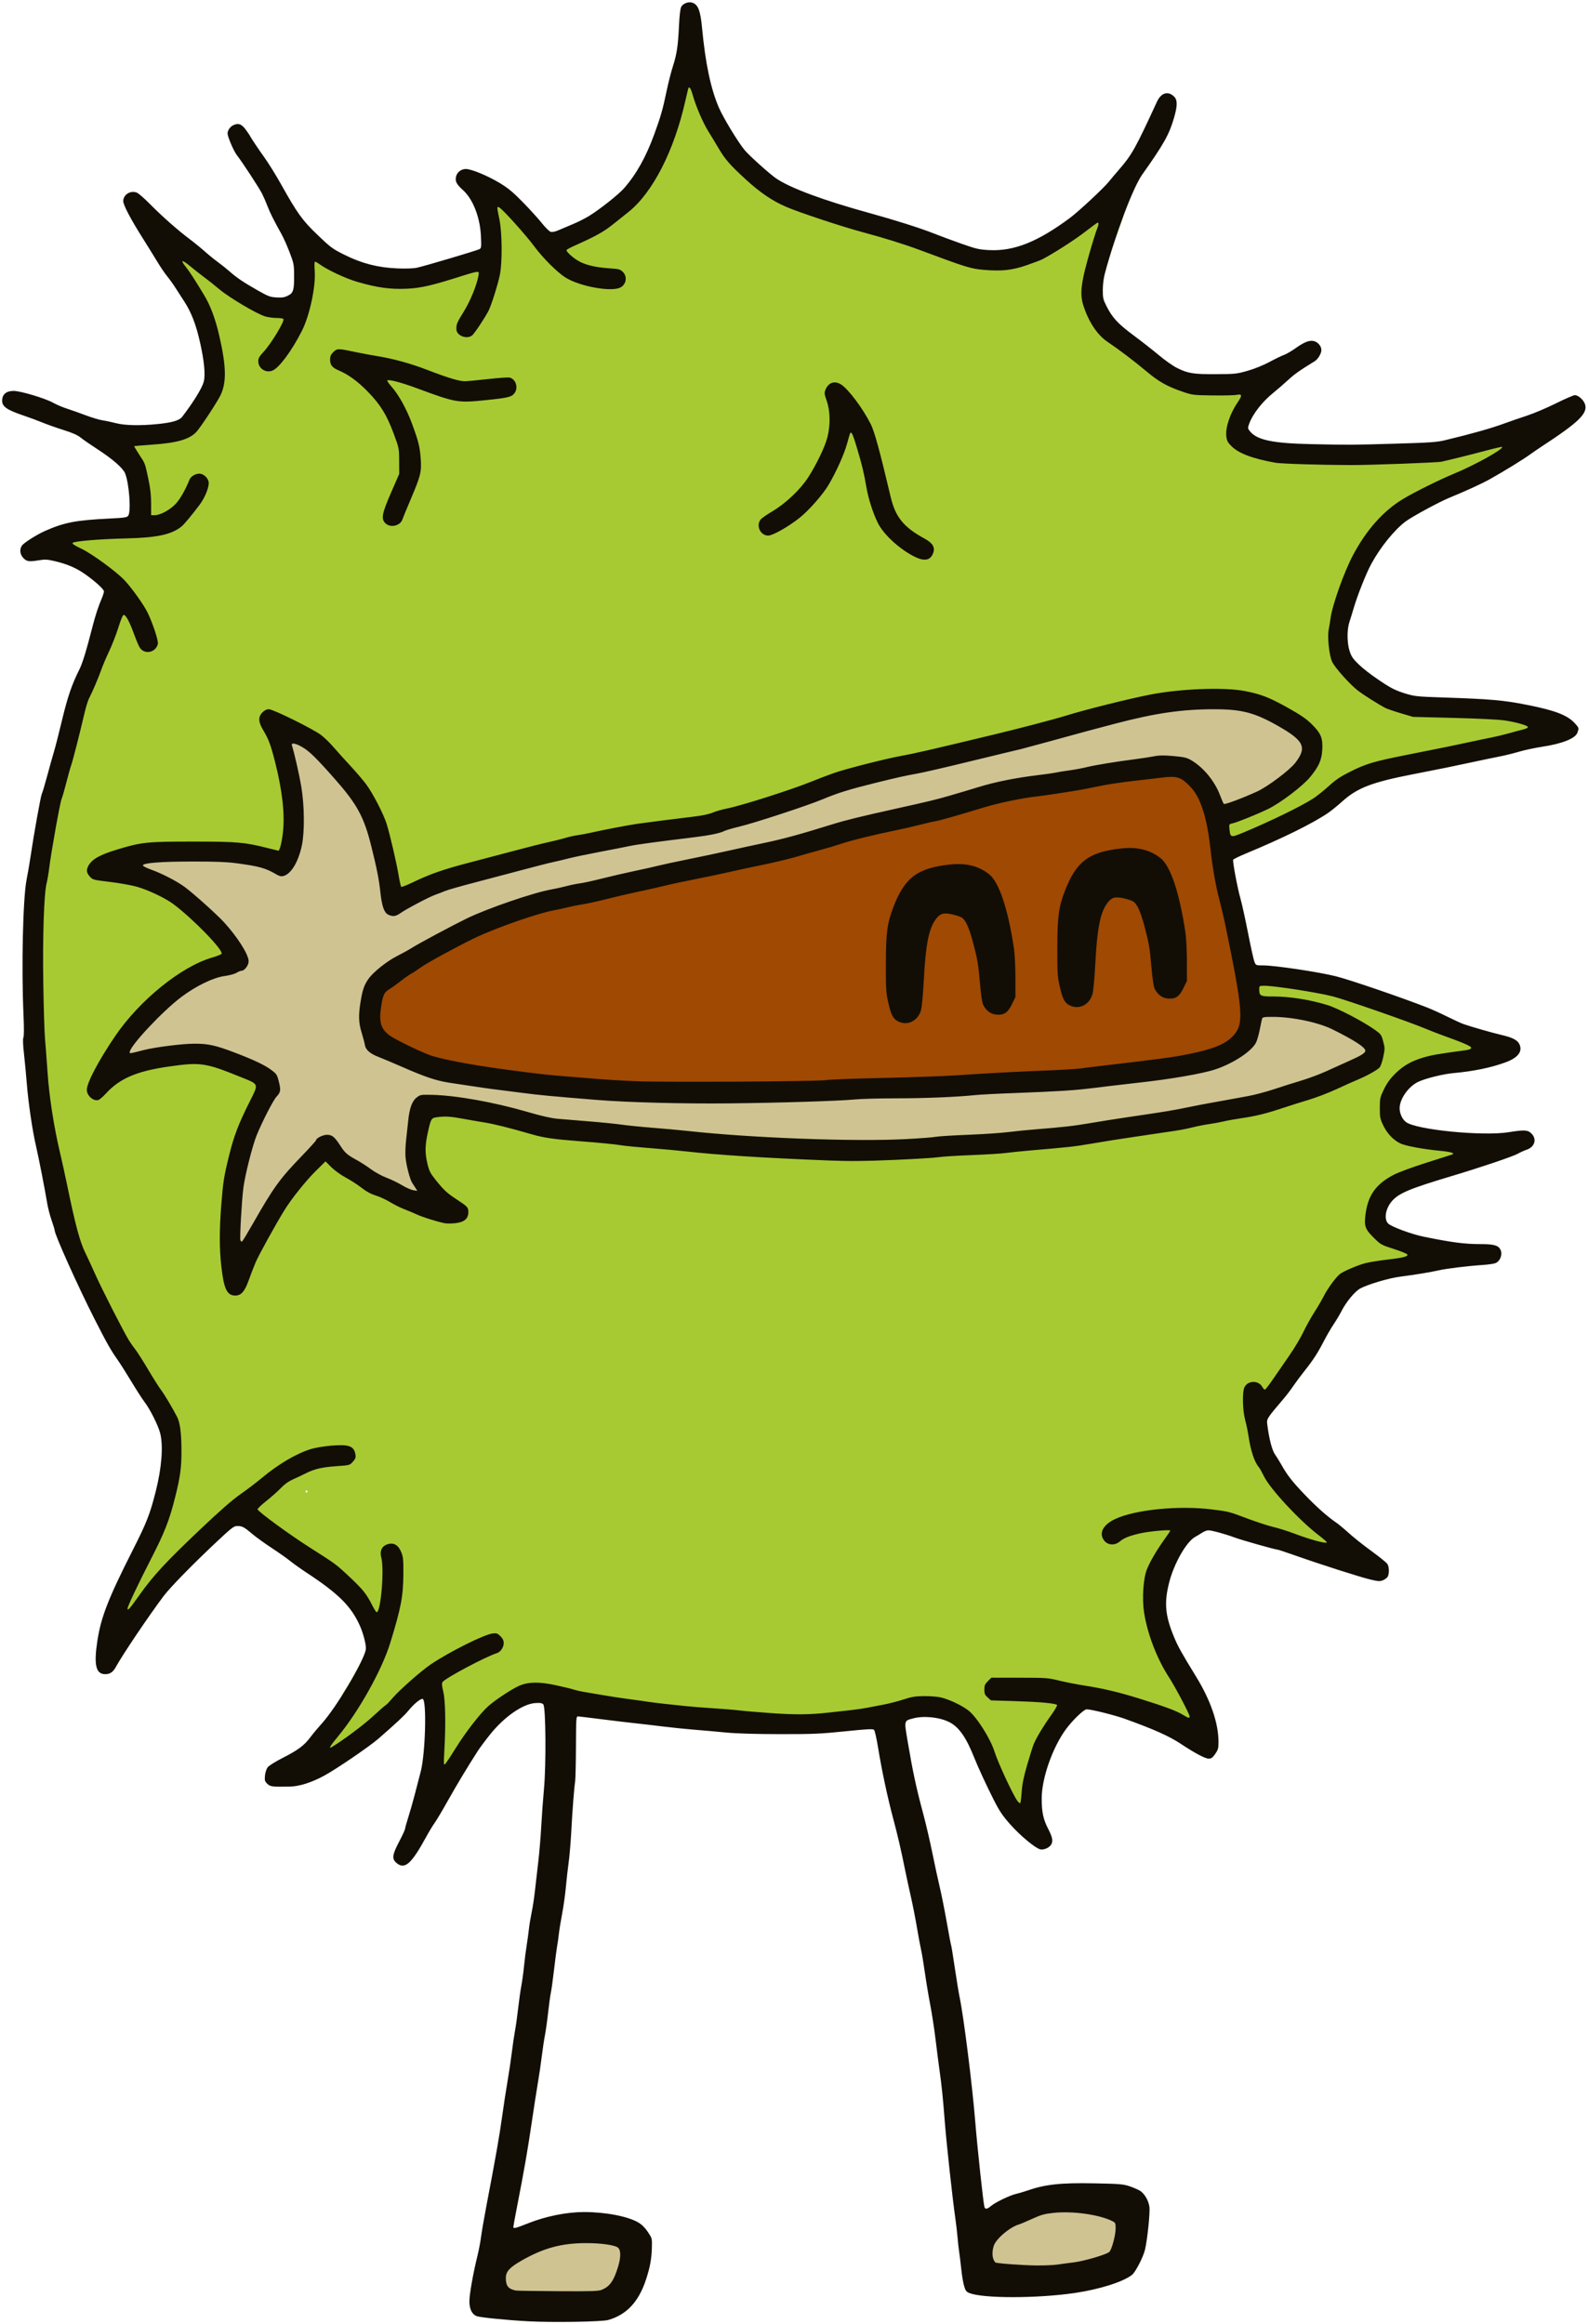 <?xml version="1.0" encoding="UTF-8" standalone="no"?>
<!-- Created with Inkscape (http://www.inkscape.org/) -->

<svg
   xmlns:dc="http://purl.org/dc/elements/1.1/"
   xmlns:cc="http://creativecommons.org/ns#"
   xmlns:rdf="http://www.w3.org/1999/02/22-rdf-syntax-ns#"
   xmlns:svg="http://www.w3.org/2000/svg"
   xmlns="http://www.w3.org/2000/svg"
   xmlns:sodipodi="http://sodipodi.sourceforge.net/DTD/sodipodi-0.dtd"
   xmlns:inkscape="http://www.inkscape.org/namespaces/inkscape"
   id="svg3909"
   version="1.1"
   inkscape:version="0.48.4 r9939"
   width="1481.764"
   height="2168.33"
   sodipodi:docname="chestnut.svg">
  <defs
     id="defs3913" />
  <sodipodi:namedview
     pagecolor="#ffffff"
     bordercolor="#666666"
     borderopacity="1"
     objecttolerance="10"
     gridtolerance="10"
     guidetolerance="10"
     inkscape:pageopacity="0"
     inkscape:pageshadow="2"
     inkscape:window-width="1918"
     inkscape:window-height="1078"
     id="namedview3911"
     showgrid="false"
     fit-margin-top="0"
     fit-margin-left="0"
     fit-margin-right="0"
     fit-margin-bottom="0"
     inkscape:zoom="0.23025485"
     inkscape:cx="1395.3119"
     inkscape:cy="940.81401"
     inkscape:window-x="0"
     inkscape:window-y="0"
     inkscape:window-maximized="0"
     inkscape:current-layer="svg3909" />
  <g
     id="g4054">
    <path
       style="fill:#a7ca32"
       d="m 473.466,1598.147 c -11.17,8.794 -28.329,33.303 -49.268,70.372 -5.235,9.268 -11.87,20.42 -14.745,24.782 -2.874,4.361 -6.921,11.053 -8.994,14.868 -6.012,11.071 -14.022,23.061 -16.178,24.214 -3.916,2.096 -8.987,1.284 -12.229,-1.959 -2.584,-2.584 1.051,-3.564 1.481,-6.766 0.276,-2.059 2.55,-7.354 5.054,-11.766 2.503,-4.412 5.437,-11.324 6.519,-15.362 1.082,-4.037 2.47,-8.646 3.085,-10.242 1.61,-4.178 6.865,-39.311 8.515,-47.508 0.768,-3.816 1.335,-9.615 1.261,-12.886 -0.074,-3.271 0.197,-13.798 0.603,-23.392 0.782,-18.475 0.382,-22.701 -2.145,-22.701 -0.86,0 -5.87,4.423 -11.133,9.831 -16.988,17.453 -33.603,31.508 -52.193,44.152 -31.989,21.758 -44.987,27.3 -64.036,27.3 -12.355,0 -15.745,-1.126 -17.716,-5.884 -1.469,-3.546 7.23,-2.252 9.869,-6.577 1.402,-2.3 5.041,-4.692 14.122,-9.291 15.926,-8.064 21.784,-12.46 24.693,-18.535 1.264,-2.639 6.319,-8.963 11.335,-14.18 5.758,-5.989 4.248,-20.288 9.83,-28.798 9.657,-14.724 21.958,-38.583 22.886,-44.389 1.148,-7.178 -5.152,-24.32 -13.279,-36.132 -6.062,-8.812 -21.036,-21.396 -40.329,-33.895 -4.907,-3.179 -11.598,-7.892 -14.869,-10.475 -3.271,-2.583 -11.616,-8.52 -18.543,-13.194 -6.928,-4.674 -15.509,-10.97 -19.069,-13.99 -7.372,-6.254 -10.414,-7.391 -14.494,-5.42 -3.815,1.842 -47.184,37.288 -59.786,51.017 -5.546,6.043 -13.843,16.302 -18.437,22.799 -4.594,6.497 -10.894,15.381 -14,19.743 -3.106,4.362 -9.656,14.398 -14.556,22.304 -11.082,17.879 -7.705,20.816 -12.593,20.816 -2.719,0 -4.383,-0.753 -6.629,-2.999 l -2.999,-2.999 0.495,-12.118 c 0.715,-17.497 1.997,-24.298 7.517,-39.873 6.194,-17.474 13.103,-32.736 26.905,-59.428 5.988,-11.58 12.265,-25.027 13.948,-29.881 5.079,-14.645 9.715,-34.354 11.329,-48.163 1.619,-13.852 1.292,-21.905 -1.22,-30.051 -2.027,-6.572 -9.533,-21.142 -13.711,-26.615 -1.84,-2.409 -6.535,-9.674 -10.435,-16.142 -3.9,-6.468 -10.692,-17.103 -15.093,-23.632 -13.075,-19.395 -42.127,-77.993 -54.072,-109.062 -4.549,-11.833 -9.797,-29.08 -10.557,-34.694 -0.926,-6.844 -8.137,-43.86 -10.426,-53.528 -2.864,-12.092 -4.677,-23.396 -6.861,-42.791 -3.644,-32.351 -4.526,-44.297 -4.526,-61.29 0,-9.268 -0.378,-30.456 -0.84,-47.084 -1.139,-40.978 0.366,-79.131 3.773,-95.656 1.349,-6.542 2.467,-13.13 2.486,-14.64 0.064,-5.351 10.151,-60.779 12.038,-66.147 1.054,-2.999 3.236,-10.582 4.85,-16.851 1.614,-6.27 4.09,-15.191 5.501,-19.825 1.412,-4.634 4.775,-17.762 7.474,-29.173 4.974,-21.03 8.568,-31.452 16.392,-47.526 2.383,-4.895 4.332,-9.461 4.332,-10.147 0,-1.684 9.589,-37.077 12.029,-44.397 1.072,-3.217 3.094,-8.569 4.493,-11.892 l 2.543,-6.042 -5.32,-4.805 c -12.961,-11.707 -24.449,-26.097 -38.983,-29.685 -7.909,-1.953 -9.375,-2.033 -16.982,-0.933 -9.616,1.39 -13.116,0.332 -15.752,-4.767 -1.964,-3.797 -1.892,2.168 0.332,-1.449 3.658,-5.949 27.749,-18.048 44.257,-22.226 5.188,-1.313 35.186,-4.042 44.433,-4.042 10.349,0 10.653,-0.359 10.667,-12.623 0.012,-10.03 -1.154,-19.352 -3.256,-26.036 -1.858,-5.908 -7.156,-16.896 -19.473,-24.562 -6.345,-3.949 -13.56,-8.909 -16.032,-11.022 -6.117,-5.229 -12.456,-9.291 -25.977,-13.389 -6.356,-1.927 -13.032,-4.27 -14.836,-5.207 -1.804,-0.937 -8.187,-3.371 -14.184,-5.409 -20.737,-7.047 -23.745,-3.071 -23.745,-9.979 0,-5.607 4.572,-9.732 10.785,-9.732 5.593,0 30.672,7.819 37.576,11.716 2.915,1.645 7.268,3.518 9.672,4.16 2.404,0.643 9.501,3.173 15.77,5.623 6.27,2.45 14.703,5.088 18.74,5.863 4.037,0.775 10.059,2.121 13.382,2.99 4.923,1.288 9.62,1.485 25.371,1.062 19.566,-0.525 28.292,-1.835 33.064,-4.962 2.734,-1.792 7.775,-8.788 16.179,-22.458 l 5.771,-9.387 -0.058,-12.421 c -0.049,-10.388 -0.577,-14.614 -3.231,-25.825 -4.466,-18.867 -8.183,-28.035 -16.065,-39.628 -2.039,-2.999 -4.856,-7.507 -6.261,-10.019 -1.405,-2.512 -4.641,-7.129 -7.192,-10.261 -2.551,-3.131 -6.972,-9.551 -9.825,-14.266 -2.853,-4.715 -9.289,-15.041 -14.302,-22.946 -5.013,-7.905 -11.144,-18.448 -13.625,-23.428 -4.241,-8.515 -4.439,-9.269 -3.328,-12.635 1.466,-4.442 4.368,-6.56 8.988,-6.56 4.378,0 7.095,1.957 17.904,12.898 12.179,12.327 27.888,25.799 34.27,29.391 3.063,1.724 9.186,6.682 13.607,11.018 4.421,4.336 11.384,10.401 15.473,13.477 4.089,3.077 9.954,7.709 13.033,10.294 8.005,6.721 29.794,19.018 35.927,20.276 5.791,1.188 12.423,-0.136 15.35,-3.063 1.03,-1.03 2.244,-4.709 2.936,-8.899 2.213,-13.4 -1.092,-24.739 -15.423,-52.917 -4.787,-9.411 -9.985,-20.395 -11.552,-24.409 -2.629,-6.734 -12.199,-26.706 -21.905,-39.763 -4.744,-6.381 -12.417,-17.57 -12.417,-22.258 0,-7.659 9.878,-11.542 15.709,-6.175 1.28,1.178 2.279,9.876 3.393,12.057 2.166,4.239 6.843,9.849 16.221,22.743 5.526,7.598 12.38,23.985 17.339,33.902 6.035,12.068 18.88,19.136 31.47,31.214 11.591,11.119 13.821,12.785 24.045,17.966 19.099,9.677 44.7,15.034 61.328,12.832 12.196,-1.615 62.131,-16.217 64.127,-18.752 1.641,-2.084 3.518,-14.18 1.104,-23.354 -3.116,-11.843 -4.343,-26.168 -11.504,-33.792 -5.788,-6.163 -8.448,-5.864 -8.448,-9.365 0,-5.058 -0.48,-5.998 4.349,-6.766 4.972,-0.791 21.475,5.824 34.132,13.682 10.577,6.566 21.572,16.978 35.938,34.032 9.143,10.853 9.686,11.32 12.432,10.683 3.374,-0.782 19.054,-7.733 28.839,-12.784 15.169,-7.83 34.264,-23.999 43.512,-36.844 12.434,-17.269 23.616,-44.389 29.946,-72.631 2.009,-8.963 4.744,-20.088 6.078,-24.722 1.334,-4.634 3.056,-10.656 3.827,-13.382 2.079,-7.354 3.48,-20.386 3.48,-32.373 0,-5.84 0.419,-11.719 0.93,-13.065 1.557,-4.094 5.019,-6.603 9.114,-6.603 7.9,0 7.401,6.262 9.331,26.445 4.346,45.46 14.039,66.659 30.752,93.419 9.325,14.93 14.981,21.451 29.635,34.165 10.606,9.202 18.654,14.14 31.797,19.508 13.298,5.431 44.93,15.728 65.379,21.28 21.493,5.837 48.583,14.429 59.724,18.944 14.994,6.076 36.152,13.304 43.366,14.816 11.346,2.377 29.107,0.06 42.42,-5.533 8.842,-3.715 27.701,-14.961 38.437,-22.921 9.381,-6.956 30.59,-26.824 38.339,-35.914 17.738,-20.809 25.466,-25.594 31.61,-39.757 1.69,-3.895 3.92,-10.272 5.424,-12.998 1.505,-2.726 4.904,-7.221 6.382,-11.163 3.585,-9.564 3.896,-16.034 9.318,-16.034 3.021,0 4.741,0.633 6.501,2.393 3.706,3.706 -1.559,9.001 -3.969,18.978 -3.866,16.004 -13.418,28.479 -26.576,45.849 -10.263,13.548 -5.946,20.498 -18.133,53.381 -8.25,22.26 -15.97,49.306 -16.826,58.947 -0.602,6.787 -0.417,8.113 1.796,12.886 2.794,6.024 12.74,19.628 17.747,24.272 1.833,1.7 8.462,6.91 14.732,11.578 6.27,4.668 15.191,11.72 19.825,15.671 13.631,11.622 23.047,14.991 45.276,16.197 19.891,1.08 36.128,-2.796 58.716,-14.015 8.499,-4.222 17.46,-9.085 19.914,-10.807 6.707,-4.709 10.426,-6.35 14.389,-6.35 4.821,0 7.319,1.503 8.937,5.376 2.801,6.703 -2.327,7.267 -14.964,14.912 -5.26,3.183 -12.978,8.966 -17.15,12.852 -4.172,3.886 -10.38,9.234 -13.796,11.885 -3.417,2.651 -9.508,8.849 -12.229,12.169 -5.073,6.192 -8.802,20.734 -8.802,23.387 0,1.997 6.143,7.281 10.657,9.167 2.005,0.837 9.236,2.44 16.071,3.562 11.487,1.885 16.55,2.037 66.945,2.017 29.985,-0.012 60.541,-0.502 67.901,-1.089 17.944,-1.431 50.264,-9.224 74.344,-17.925 6.269,-2.266 16.529,-5.801 22.799,-7.856 6.27,-2.055 17.62,-6.924 25.223,-10.82 16.546,-8.478 19.7,-8.947 24.934,-3.713 8.347,8.347 -2.171,16.283 -26.898,32.904 -4.361,2.932 -10.007,6.783 -12.545,8.557 -10.883,7.609 -32.731,21.926 -43.921,28.25 -4.907,2.773 -15.166,7.772 -22.799,11.108 -7.633,3.336 -19,5.443 -22.816,7.126 -3.816,1.683 -13.184,6.459 -20.816,10.613 -12.223,6.652 -13.011,14.675 -21.38,22.969 -15.139,15.003 -23.116,27.586 -32.252,50.867 -5.518,14.061 -10.655,30.08 -12.456,38.842 -1.407,6.841 -0.437,19.13 1.925,24.407 3.055,6.826 13.013,15.496 31.848,27.731 6.796,4.415 10.835,6.2 19.758,8.736 l 11.216,3.187 34.382,0.937 c 37.127,1.012 40.239,1.313 67.093,6.484 22.931,4.416 34.125,8.637 42.164,15.899 5.027,4.542 5.469,9.461 1.204,13.388 -4.627,4.259 -18.805,5.107 -29.986,6.251 -8.119,0.831 -17.229,2.841 -26.764,5.903 -4.089,1.313 -9.442,2.665 -11.895,3.003 -2.454,0.338 -9.144,1.652 -14.869,2.92 -22.925,5.076 -41.783,9.08 -66.767,13.899 -41.156,7.937 -50.177,15.655 -67.593,30.829 0,0 -42.602,24.687 -92.843,45.743 -3.68,1.542 -5.741,5.921 -5.741,6.33 0,3.158 4.47,25.906 6.449,32.822 2.499,8.731 5.958,24.673 9.428,43.454 1.058,5.724 2.508,12.415 3.222,14.869 1.297,4.455 1.847,7.436 6.758,7.697 6.571,0.349 34.996,1.106 40.378,2.298 2.354,0.521 7.707,1.42 11.895,1.997 11.623,1.602 23.382,4.927 51.901,14.676 43.94,15.021 52.036,18.159 70.698,27.4 10.582,5.24 33.346,12.732 46.589,15.332 12.753,2.504 18.338,6.589 18.338,13.412 0,6.73 -4.315,10.251 -18.159,14.819 -13.72,4.527 -24.216,6.574 -43.299,8.443 -10.364,1.014 -24.853,4.357 -32.012,7.384 -4.44,1.877 -12.814,10.313 -15.727,15.843 -4.073,7.731 -1.477,25.693 4.815,28.187 2.6,1.031 22.756,4.676 41.932,7.582 15.495,2.349 34.074,2.753 46.589,1.014 21.802,-3.03 21.986,-3.031 25.448,-0.118 3.861,3.249 4.732,0.561 2.886,4.978 -1.24,2.969 -2.768,4.062 -11.168,7.989 -9.887,4.624 -28.078,11.07 -51.364,18.203 -48.809,14.951 -55.788,17.487 -65.113,23.658 -4.152,2.748 -8.186,10.037 -9.208,16.639 -0.973,6.283 1.181,13.702 24.759,22.31 10.825,3.953 50.351,9.93 65.66,9.93 5.665,0 11.201,0.482 12.302,1.071 3.215,1.72 5.119,1.372 3.815,5.323 -1.783,5.403 -4.747,6.599 -18.752,7.569 -14.587,1.009 -33.824,3.406 -38.754,4.829 -3.85,1.111 -15.499,3.059 -35.909,6.006 -15.023,2.169 -33.327,7.991 -39.197,12.469 -4.015,3.063 -11.506,12.438 -13.744,17.201 -0.897,1.908 -4.631,8.153 -8.298,13.878 -3.667,5.724 -8.435,13.986 -10.594,18.361 -4.263,8.636 -8.287,14.687 -17.385,26.135 -3.237,4.073 -8.082,10.559 -10.768,14.413 -2.686,3.855 -8.939,11.908 -13.896,17.897 l -9.013,10.889 0.633,5.467 c 1.764,15.219 5.186,26.585 8.94,29.701 0.864,0.717 2.393,3.162 3.398,5.433 3.465,7.832 10.505,22.96 22.894,35.68 11.756,12.07 16.214,15.996 27.923,24.593 2.735,2.007 7.097,5.576 9.695,7.93 7.51,6.805 13.665,11.738 25.639,20.546 11.312,8.322 14.101,5.615 14.094,10.643 -0.01,3.994 -3.415,9.043 -6.657,9.859 -5.709,1.435 -30.751,-5.72 -79.083,-22.595 -7.633,-2.665 -22.13,-7.028 -32.216,-9.695 -10.086,-2.667 -21.461,-6.033 -25.277,-7.48 -8.209,-3.113 -20.74,-6.535 -24.421,-6.669 -1.437,-0.053 -3.96,0.864 -5.605,2.035 -1.645,1.171 -3.4,2.13 -3.899,2.13 -2.107,0 -9.755,7.793 -13.724,13.985 -6.861,10.704 -9.275,16.186 -12.541,28.479 -6.973,26.241 -8.903,42.24 14.589,80.947 17.619,29.031 29.215,43.658 30.911,65.114 0.583,7.376 0.498,7.784 -2.622,12.647 -5.586,8.705 -8.33,8.083 -32.119,-7.28 -11.297,-7.297 -22.717,-12.623 -44.867,-20.926 -15.868,-5.948 -36.208,-11.392 -42.563,-11.392 -3.788,0 -14.223,10.467 -21.864,21.933 -6.836,10.257 -12.359,23.418 -16.897,40.263 -4.66,17.299 -9.183,37.091 -2.431,47.8 3.82,6.059 4.384,8.367 3.041,12.436 -1.462,4.431 1.619,6.431 -3.386,6.431 -3.372,0 -5.325,-1.001 -12.571,-6.439 -4.718,-3.541 -12.436,-10.79 -17.15,-16.108 -7.281,-8.214 -9.741,-11.981 -16.345,-25.034 -6.83,-13.5 -12.416,-25.711 -21.538,-47.085 -7.408,-17.358 -16.215,-24.335 -34.378,-27.236 -3.623,-0.579 -7.591,-0.86 -8.818,-0.625 -8.971,1.721 -13.799,3.079 -14.667,4.125 l -30.531,8.127 c -0.883,-0.883 -13.477,0.021 -45.254,3.246 -4.362,0.443 -21.981,0.841 -39.154,0.883 -26.74,0.068 -36.139,-0.345 -65.441,-2.867 -18.819,-1.62 -42.906,-4.031 -53.528,-5.359 -10.621,-1.327 -23.103,-2.684 -27.737,-3.017 -4.634,-0.332 -10.656,-1.018 -13.382,-1.526 -2.726,-0.508 -9.417,-1.433 -14.869,-2.056 -5.452,-0.623 -11.139,-1.372 -12.638,-1.664 l -2.726,-0.531 c 0,0 -20.467,-18.235 -39.658,-17.685 -10.8,0.309 -22.669,17.62 -26.651,20.418 z M 287.005,1391.464 c 0,-0.545 -0.446,-0.992 -0.991,-0.992 -0.545,0 -0.991,0.446 -0.991,0.992 0,0.545 0.446,0.991 0.991,0.991 0.545,0 0.991,-0.446 0.991,-0.991 z m -44.453,-258.171 c 15.398,-27.129 22.61,-37.038 40.456,-55.585 6.832,-7.101 13.802,-14.537 15.489,-16.524 6.365,-7.501 15.581,-6.902 20.856,1.353 5.842,9.144 9.475,12.77 16.852,16.818 4.071,2.234 10.167,6.101 13.547,8.593 3.38,2.492 9.925,6.016 14.544,7.833 4.619,1.816 11.337,5.077 14.928,7.247 3.591,2.17 7.288,3.945 8.214,3.945 1.476,0 1.379,-0.585 -0.783,-4.719 -5.755,-11.007 -8.197,-31.574 -5.454,-45.947 0.56,-2.937 1.427,-9.258 1.926,-14.048 1.23,-11.804 4.393,-18.694 9.865,-21.486 3.887,-1.983 4.725,-2.027 20.156,-1.061 24.951,1.562 51.623,6.598 84.001,15.863 17.93,5.13 21.72,5.886 32.216,6.431 13.871,0.72 48.877,4.03 57.493,5.438 3.271,0.535 12.862,1.455 21.312,2.045 8.45,0.59 23.17,1.905 32.711,2.922 16.167,1.723 23.955,2.353 62.201,5.033 67.89,4.757 137.981,4.956 170.248,0.484 5.452,-0.755 19.057,-1.655 30.233,-1.999 11.176,-0.344 23.666,-1.039 27.755,-1.544 4.089,-0.505 15.017,-1.585 24.286,-2.398 42.666,-3.744 42.407,-3.714 63.44,-7.465 5.997,-1.07 21.832,-3.518 35.19,-5.44 29.896,-4.303 33.683,-4.928 51.049,-8.425 17.337,-3.492 38.703,-7.415 51.169,-9.396 8.833,-1.404 19.379,-4.278 34.078,-9.287 3.272,-1.115 11.524,-3.67 18.339,-5.679 10.82,-3.189 19.793,-6.879 49.774,-20.471 3.661,-1.659 7.337,-3.77 8.17,-4.691 1.375,-1.518 1.262,-1.916 -1.204,-4.279 -2.838,-2.719 -15.616,-10.183 -27.499,-16.062 -11.914,-5.895 -38.542,-11.427 -55.007,-11.427 -4.365,0 -7.937,0.174 -7.937,0.386 0,2.889 -4.395,20.36 -5.829,23.17 -2.705,5.303 -14.087,14.558 -23.413,19.038 -20.825,10.005 -43.751,14.259 -123.411,22.898 -4.634,0.502 -11.772,1.379 -15.86,1.946 -4.089,0.568 -20.37,1.46 -36.181,1.983 -15.81,0.523 -34.322,1.391 -41.137,1.93 -30.386,2.4 -65.225,4.022 -106.56,4.963 -24.533,0.559 -48.621,1.52 -53.528,2.137 -13.289,1.67 -171.242,1.716 -193.294,0.056 -37.791,-2.845 -65.08,-5.218 -76.326,-6.638 -23.625,-2.981 -35.922,-4.606 -49.067,-6.482 -7.36,-1.051 -17.396,-2.419 -22.303,-3.042 -15.973,-2.025 -25.592,-5.101 -52.536,-16.8 -6.542,-2.841 -15.425,-6.659 -19.74,-8.485 -10.13,-4.287 -12.119,-6.225 -13.498,-13.157 -0.609,-3.062 -1.914,-7.797 -2.899,-10.523 -0.985,-2.726 -2.096,-7.201 -2.468,-9.944 -0.947,-6.98 2.681,-28.125 5.993,-34.928 4.63,-9.511 17.235,-20.575 31.429,-27.587 4.812,-2.377 10.088,-5.275 11.725,-6.441 3.375,-2.403 34.606,-19.22 50.683,-27.291 9.483,-4.761 24.182,-10.51 47.317,-18.507 13.216,-4.568 35.497,-9.957 65.423,-15.824 4.089,-0.802 15.91,-3.468 26.268,-5.925 29.494,-6.997 48.811,-11.322 71.866,-16.091 11.722,-2.425 24.434,-5.125 28.251,-6.002 3.816,-0.876 17.421,-3.79 30.233,-6.474 12.812,-2.684 29.985,-6.858 38.163,-9.274 8.178,-2.416 18.66,-5.509 23.294,-6.872 4.634,-1.363 12.106,-3.614 16.605,-5.001 8.838,-2.725 23.79,-6.296 41.879,-10.002 6.27,-1.285 16.752,-3.672 23.294,-5.304 6.542,-1.633 14.571,-3.489 17.843,-4.124 5.857,-1.138 16.641,-4.264 41.244,-11.954 13.302,-4.158 36.795,-9.128 51.152,-10.822 14.45,-1.704 40.712,-5.927 52.823,-8.492 14.886,-3.154 26.618,-5.02 40.641,-6.463 6.27,-0.645 13.599,-1.789 16.288,-2.54 5.755,-1.609 20.197,-1.773 29.31,-0.334 14.566,2.301 30.902,18.528 37.72,37.469 2.916,8.102 0.854,8.389 29.186,-4.07 20.338,-8.944 41.574,-27.419 43.691,-38.012 0.746,-3.732 -1.281,-8.062 -5.394,-11.523 -3.295,-2.773 -26.041,-15.947 -31.394,-18.184 -10.903,-4.555 -21.642,-6.491 -39.175,-7.061 -27.902,-0.907 -52.694,2.112 -84.196,10.255 -18.64,4.818 -44.855,11.91 -52.536,14.212 -28.763,8.623 -121.124,31.076 -155.131,37.713 -5.997,1.17 -13.803,2.947 -17.347,3.948 -3.544,1.001 -10.012,2.583 -14.373,3.516 -11.044,2.363 -29.696,8.389 -42.624,13.771 -14.746,6.139 -62.519,21.8 -77.813,25.509 -6.815,1.653 -12.837,3.364 -13.382,3.802 -2.196,1.766 -14.091,4.043 -33.29,6.372 -11.131,1.351 -23.583,2.903 -27.672,3.45 -4.089,0.547 -9.665,1.261 -12.391,1.588 -2.726,0.327 -7.856,1.208 -11.399,1.959 -3.544,0.75 -16.034,3.201 -27.755,5.445 -11.722,2.244 -26.888,5.414 -33.703,7.044 -22.577,5.399 -47.921,11.884 -59.475,15.218 -6.27,1.809 -18.895,5.159 -28.056,7.444 -9.161,2.285 -21.79,6.102 -28.064,8.482 -11.491,4.36 -30.905,14.08 -34.58,17.314 -6.456,5.681 -14.98,5.276 -18.62,-0.886 -0.88,-1.49 -2.499,-8.701 -3.597,-16.023 -3.081,-20.546 -3.585,-23.12 -8.358,-42.689 -2.455,-10.067 -5.593,-20.856 -6.973,-23.976 -4.31,-9.746 -13.123,-23.672 -19.638,-31.031 -3.44,-3.886 -10.866,-12.265 -16.503,-18.621 -5.637,-6.356 -12.551,-13.273 -15.364,-15.371 -5.531,-4.125 -11.485,-7.423 -12.168,-6.741 -0.234,0.234 1.095,6.623 2.954,14.198 5.58,22.745 7.909,41.834 7.245,59.371 -0.638,16.836 -2.36,25.869 -6.708,35.189 -3.3,7.073 -5.94,10.363 -10.019,12.485 -4.767,2.48 -9.534,1.577 -14.24,-2.698 -2.364,-2.147 -13.447,-5.099 -27.689,-7.375 -19.347,-3.092 -80.87,-2.935 -85.969,0.216 -0.562,0.347 2.328,1.853 6.421,3.345 17.568,6.405 27.284,14.085 47.633,32.535 17.548,15.911 28.327,28.574 35.853,42.12 4.766,8.578 5.027,13.321 0.968,17.558 -1.539,1.607 -3.273,2.935 -3.852,2.952 -0.58,0.017 -3.284,1.128 -6.01,2.469 -2.726,1.341 -6.548,2.442 -8.494,2.447 -9.001,0.023 -27.38,8.59 -42.206,19.674 -11.403,8.525 -34.285,31.345 -40.826,40.715 -2.821,4.041 -4.925,7.553 -4.674,7.803 0.25,0.25 3.932,-0.465 8.182,-1.59 16.206,-4.29 45.21,-7.391 57.289,-6.124 10.624,1.114 15.511,2.496 33.249,9.403 22.53,8.773 34.389,15.635 36.417,21.071 2.244,6.015 3.391,12.212 2.744,14.834 -0.375,1.521 -1.965,4.104 -3.533,5.74 -3.242,3.382 -17.594,32.403 -20.833,42.128 -3.176,9.536 -8.725,34.455 -9.88,44.369 -0.555,4.765 -1.259,16.469 -1.565,26.01 -0.658,20.554 -1.516,20.733 11.63,-2.427 z"
       id="path3925"
       inkscape:connector-curvature="0"
       sodipodi:nodetypes="ssssssssscssssssssssssssssssscsssssscsssssscsssssssssssssssssscsssssssssssssssssssssssscsssssssssssssssssssssssssssssssssssssssscssssssssssssssscsssssscsssssssscsscsscssssssssssssssssssscsssscsssssssssccssssssssccssscsssssssccscsssscssscsccsssscsssccssssssssssssscsssssscccccsssssscscscsssccssscccsssssssssssscscscsssscscsssscsscsssccscsssssssssssssscscscscsssscscssccsssssscsscscsssssssscsssssccsssscscsssscccssccssssssssccc" />
    <path
       sodipodi:nodetypes="ssscsssssccsssssssscscssssscssssssssscssssccssssssscssssscscscsssssscsssssssccsscsssssssssscsssssssss"
       inkscape:connector-curvature="0"
       id="path3971"
       d="m 233.142,1151.608 c 20.02,-35.12 26.148,-43.61 47.29,-65.508 7.946,-8.23 14.447,-15.425 14.447,-15.989 0,-1.855 6.734,-5.177 10.503,-5.181 5.019,0 7.504,1.987 12.917,10.354 4.847,7.493 6.71,9.115 16.907,14.724 3.457,1.901 9.475,5.806 13.373,8.678 3.899,2.872 10.643,6.548 14.988,8.169 4.345,1.621 11.116,4.89 15.047,7.266 3.931,2.375 8.958,4.612 11.172,4.971 l 4.024,0.653 -1.806,-2.794 c -0.994,-1.537 3.477,-3.583 2.649,-4.88 -2.231,-3.492 -11.725,-17.371 -12.419,-25.148 -0.334,-3.745 -0.059,-11.522 0.611,-17.283 0.67,-5.761 1.601,-14.245 2.069,-18.854 1.213,-11.951 -0.339,-23.701 3.936,-26.952 3.368,-2.562 3.926,-2.653 14.57,-2.393 22.525,0.551 57.78,6.882 88.955,15.975 13.001,3.792 21.993,5.826 28.115,6.359 4.95,0.431 18.225,1.526 29.5,2.432 11.275,0.906 24.847,2.276 30.16,3.043 5.313,0.767 18.363,2.079 29,2.914 10.637,0.835 25.416,2.184 32.841,2.996 59.515,6.511 155.101,10.076 203.003,7.571 12.925,-0.676 25.525,-1.635 28,-2.131 2.475,-0.496 15.975,-1.351 30,-1.899 14.025,-0.548 30.9,-1.67 37.5,-2.492 6.6,-0.823 17.85,-1.963 25,-2.534 27.273,-2.179 35.526,-3.121 52.501,-5.989 9.625,-1.627 23.8,-3.884 31.5,-5.016 38.091,-5.602 44.044,-6.574 58.501,-9.557 6.325,-1.305 15.325,-3.049 20,-3.877 4.675,-0.827 12.325,-2.211 17,-3.076 4.675,-0.865 13.45,-2.469 19.5,-3.565 6.05,-1.096 16.85,-3.946 24,-6.334 7.15,-2.388 18.625,-6.019 25.5,-8.069 6.875,-2.05 17.225,-5.896 23,-8.547 5.775,-2.65 15.635,-7.099 21.91,-9.887 11.434,-5.079 15.09,-7.394 15.09,-9.556 0,-3.097 -10.425,-9.864 -30.5,-19.796 -13.517,-6.687 -37.474,-12.89 -55.825,-12.89 -8.132,0 -16.456,-5.736 -16.456,-5.736 l -32.337,-184.487 c 0,0 26.534,-12.665 40.174,-18.905 9.914,-4.535 30.293,-19.861 35.624,-26.791 11.086,-14.411 8.208,-20.509 -16.24,-34.409 -21.769,-12.377 -33.806,-19.521 -59.412,-19.521 -30.193,0 -60.975,3.61 -98.697,13.504 -21.12,5.539 -25.359,6.685 -62.835,16.975 -11.55,3.171 -22.575,6.146 -24.5,6.609 -1.925,0.464 -9.125,2.185 -16,3.824 -6.875,1.64 -20.825,5.019 -31,7.509 -23.645,5.787 -44.126,10.519 -50.501,11.668 -11.501,2.073 -17.075,5.315 -38,10.471 -24.845,6.121 -35.581,9.445 -50.001,15.479 -13.892,5.813 -63.602,22.127 -77.501,25.435 -6.325,1.505 -12.685,-0.641 -14.133,0.12 -3.888,2.043 -13.716,4.072 -28.368,5.859 -35.263,4.3 -53.59,6.783 -59.501,8.061 -3.575,0.773 -16.175,3.245 -28,5.494 -11.825,2.249 -24.875,4.973 -29,6.055 -4.125,1.082 -10.65,2.632 -14.5,3.444 -3.85,0.812 -17.125,4.193 -29.5,7.513 -12.375,3.32 -32.625,8.67 -45.001,11.889 -12.375,3.219 -24.3,6.626 -26.5,7.571 -2.2,0.945 -6.415,2.568 -9.366,3.607 -5.847,2.058 -27.577,19.553 -33.033,23.474 -3.911,2.811 -3.722,-0.324 -8.046,-2.56 -3.718,-1.923 -5.927,-8.366 -7.359,-21.466 -1.425,-13.028 -3.45,-23.335 -8.828,-44.934 -7.274,-29.211 -13.83,-41.263 -36.24,-66.621 -17.742,-20.077 -24.587,-26.748 -31.484,-30.683 -6.673,-3.807 -22.146,-8.476 -21.249,-5.558 2.584,8.413 11.168,32.472 13.138,44.096 3.128,18.457 10.689,44.309 7.891,57.611 -3.432,16.312 -10.576,28.087 -18.2,30.001 -1.953,0.49 -3.926,0.031 -6.527,-1.521 -10.58,-6.31 -17.158,-8.135 -40.182,-11.149 -8.852,-1.159 -21.045,-1.599 -42.946,-1.55 -30.248,0.067 -46.791,7.357 -47.561,9.706 -0.208,0.636 3.29,2.47 7.775,4.075 10.869,3.891 25.199,11.282 33.128,17.085 8.257,6.043 31.458,20.854 38.367,28.413 13.322,14.576 24.123,31.663 24.123,38.161 0,4.045 -4.017,9.334 -7.09,9.334 -0.862,0 -3.036,0.904 -4.833,2.009 -1.8,1.107 -7.029,2.512 -11.646,3.128 -10.949,1.461 -27.923,9.706 -42.338,20.565 -18.441,13.891 -50.362,48.045 -50.362,53.883 0,1.439 1.354,7.743 14.245,4.391 11.604,-3.017 37.389,-12.752 49.511,-12.73 13.24,0.024 20.778,1.729 39.565,8.947 19.123,7.348 28.864,12.027 35.568,17.085 4.722,3.562 5.284,4.467 6.936,11.172 2.051,8.324 -0.964,9.43 -5.043,13.815 -3.167,3.404 -17.703,24.86 -23.471,38.801 -4.072,9.842 -4.569,38.484 -6.176,51.046 -1.613,12.61 -3.684,49.195 -2.9,51.239 0.378,0.985 1.114,1.527 1.635,1.205 0.521,-0.322 5.315,-8.247 10.653,-17.611 z"
       style="color:#000000;fill:#cfc392;fill-opacity:1;fill-rule:nonzero;stroke-width:1;stroke-linecap:butt;stroke-linejoin:miter;stroke-miterlimit:4;stroke-opacity:1;stroke-dasharray:none;stroke-dashoffset:0;marker:none;visibility:visible;display:inline;overflow:visible;enable-background:accumulate" />
    <path
       style="fill:#9f4903"
       d="m 1165.067,921.991 z m 2.514,26.007 -2.046,9.74 c -2.55,12.138 -3.752,14.411 -10.845,20.518 -8.224,7.078 -10.868,8.762 -19.955,12.701 -16.041,6.954 -38.304,11.392 -82.8,16.51 -11.968,1.377 -26.8,3.111 -32.96,3.856 -18.573,2.246 -46.588,4.18 -76.942,5.311 -15.802,0.59 -36.62,1.725 -46.263,2.525 -9.642,0.799 -37.745,1.819 -62.451,2.266 -24.706,0.447 -45.388,1.101 -45.959,1.454 -1.405,0.869 -63.031,2.788 -104.398,3.253 -37.395,0.42 -89.407,-0.954 -116.874,-3.086 -9.91,-0.769 -24.373,-1.889 -32.14,-2.487 -13.223,-1.021 -31.857,-3.111 -56.976,-6.393 -9.788,-1.279 -16.138,-2.185 -47.39,-6.757 -13.437,-1.969 -25.798,-6.21 -52.44,-17.993 -5.089,-2.251 -11.987,-5.19 -15.329,-6.531 -6.963,-2.794 -10.434,-6.352 -11.396,-11.683 -0.369,-2.047 -1.739,-7.141 -3.043,-11.32 -2.756,-8.829 -2.938,-14.378 -0.867,-26.49 2.09,-12.228 3.931,-17.326 8.211,-22.741 5.134,-6.496 17.775,-16.446 25.347,-19.953 3.482,-1.612 8.741,-4.47 11.687,-6.351 5.47,-3.491 19.282,-10.973 45.289,-24.533 22.28,-11.617 64.873,-26.708 85.22,-30.195 3.482,-0.597 9.399,-1.89 13.148,-2.875 3.75,-0.985 9.009,-2.07 11.687,-2.412 2.678,-0.342 13.635,-2.753 24.349,-5.357 10.713,-2.605 22.109,-5.242 25.323,-5.86 3.214,-0.618 13.075,-2.816 21.914,-4.884 8.839,-2.068 21.11,-4.699 27.271,-5.846 6.16,-1.148 16.814,-3.386 23.676,-4.975 6.861,-1.589 23.52,-5.224 37.02,-8.079 23.321,-4.931 38.45,-8.97 69.326,-18.505 7.499,-2.316 21.743,-6.038 31.653,-8.271 9.91,-2.233 26.345,-5.993 36.523,-8.355 10.178,-2.362 20.039,-4.558 21.914,-4.88 3.813,-0.655 23.422,-6.387 41.88,-12.243 6.696,-2.124 15.681,-4.505 19.966,-5.29 13.5,-2.474 29.889,-5.126 38.471,-6.226 14.239,-1.825 37.242,-5.664 43.341,-7.233 6.018,-1.548 23.678,-4.368 43.341,-6.921 6.16,-0.8 13.391,-1.941 16.07,-2.536 5.322,-1.182 20.847,-0.533 27.207,1.138 12.521,3.289 33.755,37.703 33.755,37.703 z"
       id="path3923"
       inkscape:connector-curvature="0"
       sodipodi:nodetypes="cccsscssssscsssssscsssscsscsssssccsssscssssccccc" />
    <path
       sodipodi:nodetypes="cssssscsc"
       inkscape:connector-curvature="0"
       id="path4052"
       d="m 567.335,2139.376 c 8.444,-3.528 12.57,-9.313 17.174,-24.081 3.269,-10.485 3.381,-17.929 0.317,-20.988 -2.869,-2.864 -17.811,-5.072 -34.33,-5.072 -26.354,0 -45.68,5.19 -69.268,18.602 C 468.094,2115.304 464,2119.782 464,2126.681 c 0,8.673 2.701,12.022 10.95,13.574 1.268,0.238 21.594,0.547 45.17,0.686 36.822,0.217 43.478,0 47.216,-1.566 z"
       style="color:#000000;fill:#cfc392;fill-opacity:1;fill-rule:nonzero;stroke-width:1;stroke-linecap:butt;stroke-linejoin:miter;stroke-miterlimit:4;stroke-opacity:1;stroke-dasharray:none;stroke-dashoffset:0;marker:none;visibility:visible;display:inline;overflow:visible;enable-background:accumulate" />
    <path
       sodipodi:nodetypes="cccsccscsccc"
       inkscape:connector-curvature="0"
       id="path4020"
       d="m 987.481,2115.954 c 4.073,-0.622 11.763,-1.655 17.088,-2.295 11.129,-1.336 34.977,-8.387 37.778,-11.168 2.594,-2.576 6.652,-17.823 6.652,-24.992 0,-5.264 -0.328,-6.047 -3.133,-7.488 -13.698,-7.034 -42.247,-11.117 -62.643,-8.961 -9.875,1.044 -13.367,2.01 -22.785,6.302 -6.117,2.788 -12.404,5.445 -13.97,5.905 -10.105,2.97 -24.862,15.54 -27.13,23.108 -2.154,7.19 -1.5,13.7 1.742,17.347 0.926,1.042 29.158,3.114 44.185,3.244 8.146,0.07 18.142,-0.381 22.215,-1.003 z"
       style="color:#000000;fill:#cfc392;fill-opacity:1;fill-rule:nonzero;stroke-width:1;stroke-linecap:butt;stroke-linejoin:miter;stroke-miterlimit:4;stroke-opacity:1;stroke-dasharray:none;stroke-dashoffset:0;marker:none;visibility:visible;display:inline;overflow:visible;enable-background:accumulate" />
    <path
       style="fill:#120e06"
       d="m 493,2165.592 c -20.257,-1.085 -44.976,-3.555 -48.25,-4.821 -4.346,-1.68 -6.742,-6.601 -6.747,-13.856 -0.004,-6.483 3.415,-25.819 7.472,-42.257 1.29,-5.225 2.832,-13.325 3.429,-18 0.596,-4.675 2.851,-17.725 5.011,-29 8.489,-44.317 12.175,-65.255 14.61,-83 1.396,-10.175 3.637,-24.8 4.978,-32.5 1.342,-7.7 3.148,-19.799 4.015,-26.887 0.867,-7.088 2.219,-16.313 3.004,-20.5 0.786,-4.187 2.12,-13.688 2.965,-21.113 0.845,-7.425 2.183,-16.875 2.973,-21 0.79,-4.125 1.928,-12.45 2.529,-18.5 0.601,-6.05 1.717,-14.825 2.481,-19.5 0.764,-4.675 1.693,-11.425 2.065,-15 0.372,-3.575 1.519,-10.55 2.549,-15.5 1.03,-4.95 2.375,-13.725 2.988,-19.5 0.614,-5.775 1.987,-17.7 3.052,-26.5 1.065,-8.8 2.368,-24.1 2.896,-34 0.528,-9.9 1.689,-25.875 2.58,-35.5 2.085,-22.513 1.675,-75.758 -0.604,-78.505 -1.123,-1.353 -2.663,-1.622 -7.527,-1.312 -11.589,0.738 -28.906,12.755 -42.102,29.217 -4.453,5.555 -9.684,12.575 -11.623,15.6 -10.024,15.634 -19.961,32.143 -27.988,46.496 -4.92,8.798 -10.407,18.023 -12.192,20.5 -1.786,2.477 -5.206,8.104 -7.601,12.504 -14.018,25.756 -20.257,31.329 -27.885,24.911 -4.602,-3.872 -4.165,-7.481 2.423,-20.043 3.025,-5.768 5.5,-11.13 5.5,-11.915 0,-0.786 1.33,-5.596 2.955,-10.69 1.625,-5.094 4.356,-14.662 6.068,-21.262 1.713,-6.6 4.223,-16.275 5.579,-21.5 4.322,-16.652 5.681,-66.186 1.857,-67.654 -1.775,-0.681 -8.181,4.518 -13.259,10.761 -3.733,4.589 -11.04,11.432 -28.007,26.23 -8.513,7.425 -40.062,28.91 -51.192,34.862 -11.592,6.199 -22.803,9.724 -31.5,9.903 -16.297,0.335 -18.423,0.066 -21.166,-2.676 -2.257,-2.257 -2.515,-3.192 -2.094,-7.574 0.264,-2.75 1.363,-6.204 2.443,-7.675 1.155,-1.574 7.25,-5.373 14.81,-9.229 13.914,-7.097 19.519,-11.355 25.429,-19.315 2.095,-2.822 6.853,-8.507 10.573,-12.632 13.333,-14.787 38.729,-57.465 40.812,-68.587 0.683,-3.647 -2.024,-14.647 -5.526,-22.454 -8.117,-18.096 -19.84,-29.782 -49.351,-49.192 -5.539,-3.643 -12.514,-8.605 -15.5,-11.027 -2.986,-2.422 -10.788,-7.919 -17.337,-12.217 -6.549,-4.297 -14.675,-10.16 -18.056,-13.029 -7.686,-6.52 -9.508,-7.494 -14.026,-7.494 -3.28,0 -5.052,1.34 -18.816,14.231 -22.255,20.844 -43.953,43.016 -50.053,51.147 -14.124,18.828 -38.482,54.996 -44.633,66.271 -2.598,4.762 -5.585,6.696 -10.144,6.566 -8.481,-0.241 -10.425,-8.93 -6.983,-31.215 3.416,-22.121 10.128,-39.347 32.725,-84 13.359,-26.398 16.298,-33.894 21.762,-55.501 5.543,-21.92 7.096,-42.365 4.105,-54.039 -1.875,-7.317 -9.318,-22.223 -14.461,-28.96 -2.099,-2.75 -7.613,-11.3 -12.252,-19 -4.639,-7.7 -10.483,-16.925 -12.987,-20.5 -6.657,-9.505 -9.892,-15.224 -21.497,-38 C 73,1200.677 51,1151.764 51,1147.782 c 0,-0.62 -1.294,-4.864 -2.877,-9.43 -1.582,-4.566 -3.416,-11.653 -4.075,-15.748 -1.905,-11.832 -7.906,-42.477 -10.565,-53.946 -3.254,-14.04 -7.113,-40.294 -8.45,-57.5 -0.599,-7.7 -1.779,-20.164 -2.624,-27.698 -1.007,-8.989 -1.207,-14.318 -0.581,-15.5 0.595,-1.124 0.636,-8.948 0.108,-20.802 -2.01,-45.157 -0.56,-109.033 2.872,-126.5 1.135,-5.775 2.762,-15.225 3.616,-21 3.172,-21.454 9.566,-57.113 10.581,-59.009 0.577,-1.079 2.833,-8.605 5.012,-16.726 2.179,-8.121 5.051,-18.387 6.382,-22.814 1.33,-4.427 4.713,-17.654 7.518,-29.395 5.069,-21.224 9.143,-33.178 15.867,-46.557 3.218,-6.403 6.356,-16.571 12.653,-41 2.606,-10.109 5.421,-18.672 8.492,-25.833 1.14,-2.658 2.073,-5.628 2.073,-6.6 0,-2.003 -8.448,-9.656 -18.044,-16.348 -7.91,-5.515 -16.362,-9.141 -27.45,-11.774 -7.075,-1.68 -9.437,-1.838 -14.717,-0.981 -9.784,1.588 -11.625,1.354 -14.866,-1.887 C 18.599,517.411 18.013,512.512 20.512,508.944 22.342,506.332 34.424,498.682 42,495.339 c 18.078,-7.977 28.761,-10.033 60.118,-11.567 14.035,-0.687 16.352,-1.036 17.527,-2.644 2.843,-3.889 0.831,-30.687 -2.98,-39.684 -2.046,-4.829 -11.688,-13.247 -25.229,-22.023 -6.565,-4.255 -13.809,-9.261 -16.098,-11.124 -2.942,-2.394 -7.633,-4.479 -16,-7.111 C 52.827,399.138 43.9,395.981 39.5,394.171 35.1,392.361 27.268,389.453 22.096,387.71 6.489,382.451 2,379.36 2,373.87 c 0,-5.905 3.745,-9.137 10.635,-9.18 6.417,-0.04 29.769,6.97 37.13,11.146 2.896,1.643 8.521,4.038 12.5,5.322 3.979,1.284 11.96,4.112 17.735,6.283 5.775,2.172 12.75,4.268 15.5,4.659 2.75,0.391 8.347,1.576 12.438,2.635 8.555,2.213 22.886,2.531 39.206,0.87 13.588,-1.383 20.262,-3.356 22.862,-6.76 10.807,-14.143 18.652,-26.945 20.143,-32.866 1.641,-6.516 0.404,-19.313 -3.558,-36.819 -3.797,-16.777 -8.184,-28.071 -14.831,-38.185 -2.464,-3.748 -6.179,-9.507 -8.256,-12.797 -2.077,-3.29 -5.473,-8.015 -7.546,-10.5 -2.073,-2.485 -6.21,-8.569 -9.193,-13.519 -2.983,-4.95 -9.255,-15.075 -13.939,-22.5 C 121.878,204.301 115,191.198 115,187.697 c 0,-6.071 6.579,-10.271 12.576,-8.028 1.608,0.601 7.202,5.457 12.432,10.791 10.629,10.841 26.158,24.558 36.587,32.318 3.798,2.826 10.055,7.924 13.905,11.331 3.85,3.406 9.7,8.153 13,10.549 3.3,2.396 8.25,6.359 11,8.808 6.274,5.587 13.145,10.19 26.467,17.728 9.333,5.281 11.184,5.963 17.087,6.297 5.265,0.298 7.463,-0.056 10.737,-1.726 5.012,-2.557 5.741,-5.093 5.639,-19.607 -0.065,-9.25 -0.384,-10.817 -4.254,-20.896 -2.301,-5.993 -5.595,-13.418 -7.32,-16.5 -7.245,-12.942 -10.972,-20.368 -13.219,-26.339 -1.312,-3.485 -3.622,-8.795 -5.134,-11.801 -2.738,-5.441 -18.357,-29.301 -23.544,-35.965 -1.498,-1.925 -4.186,-7.201 -5.973,-11.725 -2.925,-7.407 -3.122,-8.531 -1.976,-11.297 0.7,-1.69 2.537,-3.726 4.082,-4.525 6.234,-3.224 9.433,-1.292 16.152,9.753 2.891,4.754 8.621,13.289 12.732,18.969 4.111,5.679 11.369,17.301 16.129,25.826 15.332,27.46 19.982,33.907 34.396,47.692 12.078,11.552 13.851,12.857 25,18.404 16.144,8.033 31.049,11.871 49.017,12.624 8.191,0.343 15.05,0.115 18.5,-0.616 6.882,-1.457 55.821,-15.984 58.368,-17.327 1.724,-0.908 1.841,-1.946 1.377,-12.136 -0.8,-17.536 -7.453,-34.584 -16.766,-42.957 -5.918,-5.32 -7.348,-7.995 -6.55,-12.248 0.793,-4.228 4.775,-7.438 9.227,-7.438 5.208,0 20.638,6.404 31.799,13.198 7.941,4.834 12.474,8.614 21.783,18.165 6.465,6.633 14.34,15.329 17.5,19.324 3.16,3.995 6.818,7.563 8.129,7.93 1.538,0.43 4.199,-0.139 7.5,-1.602 2.814,-1.248 8.729,-3.75 13.144,-5.561 4.415,-1.811 11.222,-5.241 15.127,-7.623 9.616,-5.867 27.291,-19.834 32.415,-25.614 11.536,-13.015 20.699,-29.357 28.515,-50.86 6.039,-16.612 7.812,-22.829 11.378,-39.901 1.613,-7.724 4.276,-18.185 5.917,-23.247 3.633,-11.209 4.843,-19.308 5.707,-38.21 0.411,-8.985 1.179,-15.514 2.021,-17.167 1.703,-3.344 7.046,-5.296 10.697,-3.908 5.172,1.966 7.269,7.501 8.742,23.075 3.191,33.724 8.104,57.037 15.766,74.809 4.073,9.448 17.857,32.169 23.996,39.555 4.336,5.217 23.198,22.172 29.391,26.42 13.032,8.939 44.054,20.46 86.802,32.236 24.191,6.664 48.045,14.233 60.5,19.195 5.5,2.192 16.975,6.443 25.5,9.449 13.924,4.908 16.568,5.519 26,6.001 23.052,1.18 45.164,-7.603 75.186,-29.863 8.329,-6.176 32.2,-28.44 36.813,-34.336 1.375,-1.757 5.576,-6.743 9.336,-11.08 11.859,-13.678 15.198,-19.663 35.202,-63.093 3.892,-8.45 10.438,-10.406 16.048,-4.797 3.192,3.192 3.171,8.48 -0.078,19.687 -4.558,15.723 -9.429,24.419 -29.726,53.07 -8.553,12.073 -24.915,55.385 -34.849,92.248 -1.116,4.141 -1.896,10.38 -1.91,15.275 -0.021,7.45 0.317,8.95 3.386,15.046 5.504,10.93 10.668,16.51 25.411,27.458 7.523,5.587 18.179,13.931 23.679,18.544 5.5,4.612 12.925,9.852 16.5,11.643 10.498,5.26 15.311,6.044 36.5,5.945 18.1,-0.085 19.51,-0.235 29.774,-3.177 6.46,-1.851 14.588,-5.144 20.3,-8.223 5.239,-2.824 11.311,-5.765 13.493,-6.535 2.182,-0.77 6.828,-3.441 10.325,-5.937 8.275,-5.905 13.047,-7.867 17.226,-7.083 3.878,0.728 7.383,4.732 7.378,8.429 0,3.256 -3.153,8.547 -6.199,10.418 -14.217,8.734 -18.851,12.013 -25.054,17.728 -3.984,3.671 -10.128,8.989 -13.653,11.818 -10.192,8.179 -19.333,19.917 -22.499,28.89 -1.368,3.877 -1.332,4.323 0.544,6.708 6.643,8.445 21.177,11.502 58.363,12.276 35.225,0.733 36.802,0.723 79,-0.51 30.279,-0.885 37.351,-1.376 44.5,-3.091 25.113,-6.024 43.126,-11.1 55.526,-15.65 5.485,-2.012 15.149,-5.351 21.474,-7.419 6.325,-2.068 18.413,-7.201 26.861,-11.406 8.449,-4.205 16.402,-7.646 17.673,-7.646 3.183,0 8.106,4.38 9.429,8.389 2.826,8.562 -5.569,16.738 -40.846,39.781 -3.09,2.018 -7.643,5.14 -10.117,6.938 -6.791,4.933 -23.495,15.224 -37.5,23.103 -7.586,4.268 -21.899,10.842 -38.5,17.682 -9.192,3.788 -33.822,17.119 -40.117,21.714 -10.434,7.616 -23.79,24.075 -32.374,39.895 -4.752,8.757 -13.06,29.687 -16.473,41.5 -1.192,4.125 -2.784,9.3 -3.538,11.5 -3.31,9.656 -2.624,24.306 1.523,32.507 3.032,5.996 14.257,15.522 31.258,26.526 6.252,4.046 11.575,6.536 18.5,8.653 9.211,2.816 11.063,3.017 35.222,3.828 45.26,1.52 56.628,2.518 79,6.939 26.557,5.248 38.008,9.737 44.921,17.61 3.481,3.964 3.484,3.977 1.97,8.318 -1.87,5.364 -14.176,10.288 -32.76,13.107 -6.948,1.054 -16.682,3.128 -21.632,4.61 -4.95,1.482 -13.05,3.485 -18,4.45 -4.95,0.966 -15.3,3.114 -23,4.774 -21.221,4.574 -31.818,6.735 -57.5,11.728 -38.88,7.559 -52.373,12.731 -66.603,25.529 -4.343,3.906 -10.372,8.785 -13.397,10.841 -14.161,9.625 -42.3,23.514 -75.711,37.371 -6.716,2.785 -12.39,5.547 -12.609,6.136 -0.63,1.696 3.959,26.171 6.747,35.992 1.393,4.906 4.613,19.531 7.156,32.5 2.543,12.969 5.229,25.043 5.969,26.83 1.334,3.221 1.407,3.25 8.223,3.25 10.797,0 51.335,6.066 67.725,10.135 12.675,3.146 60.622,19.546 85,29.072 4.4,1.72 12.947,5.585 18.992,8.589 6.046,3.005 12.796,6.104 15,6.887 6.962,2.473 27.128,8.246 36.177,10.356 10.148,2.366 14.614,4.814 16.327,8.95 2.714,6.551 -1.773,12.214 -12.965,16.362 -13.528,5.014 -29.913,8.403 -49.031,10.141 -9.563,0.869 -25.909,4.932 -32.624,8.109 -9.134,4.321 -17.377,16 -17.374,24.615 0,5.06 2.488,10.401 6.059,13.016 9.773,7.156 71.595,13.231 95.559,9.39 14.927,-2.393 17.947,-2.209 21.458,1.301 5.25,5.25 2.886,12.641 -4.843,15.139 -2.054,0.664 -5.534,2.241 -7.734,3.505 -4.537,2.606 -34.004,12.582 -61.5,20.82 -40.017,11.989 -49.859,16.125 -56.31,23.662 -5.963,6.966 -7.526,16.878 -3.29,20.858 3.227,3.031 21.974,9.937 33.099,12.193 26.774,5.428 38.108,6.901 53.122,6.901 12.136,0 16.303,1.123 18.348,4.945 2.369,4.428 -0.044,11.065 -4.673,12.855 -1.538,0.595 -7.072,1.362 -12.297,1.704 -13.532,0.888 -33.463,3.334 -40.573,4.979 -7.198,1.666 -21.535,4.016 -36.47,5.979 -10.192,1.339 -29.111,6.952 -36.542,10.841 -5.074,2.655 -13.361,12.641 -17.805,21.453 -1.458,2.891 -4.657,8.247 -7.108,11.903 -2.452,3.656 -6.559,10.716 -9.128,15.689 -5.842,11.312 -10.186,18.007 -18.186,28.03 -3.458,4.333 -8.149,10.633 -10.423,14 -2.274,3.367 -6.051,8.372 -8.393,11.122 -16.549,19.432 -16.562,19.453 -15.858,24.951 1.696,13.254 4.447,23.883 7.18,27.748 1.543,2.182 4.156,6.388 5.806,9.346 5.521,9.899 10.301,16.03 22.078,28.323 10.857,11.332 20.943,20.276 29.422,26.088 1.925,1.32 5.786,4.457 8.58,6.972 7.993,7.193 14.062,12.056 26.172,20.964 6.189,4.553 11.926,9.24 12.75,10.416 1.746,2.493 1.973,8.936 0.417,11.843 -0.594,1.11 -2.559,2.637 -4.367,3.392 -2.884,1.205 -4.312,1.135 -11.669,-0.575 -9.17,-2.131 -46.545,-14.086 -70.614,-22.588 -8.377,-2.959 -15.731,-5.38 -16.343,-5.38 -2.086,0 -33.948,-9.025 -40.293,-11.413 -8.228,-3.097 -20.997,-6.587 -24.101,-6.587 -1.345,0 -3.988,1.012 -5.875,2.25 -1.887,1.238 -4.79,2.993 -6.451,3.9 -8.104,4.426 -19.612,24.527 -24.176,42.229 -4.924,19.098 -3.883,31.012 4.474,51.202 3.646,8.809 6.806,14.483 20.55,36.904 13.613,22.207 20.877,43.326 20.926,60.835 0.017,5.983 -0.355,7.364 -3.029,11.25 -2.496,3.627 -3.608,4.43 -6.139,4.43 -3.327,0 -12.774,-5.017 -26.169,-13.899 -10.748,-7.126 -25.256,-13.601 -52.102,-23.251 -9.623,-3.459 -31.236,-8.83 -35.592,-8.844 -2.542,-0.01 -12.908,9.927 -19.173,18.377 -12.547,16.923 -22.736,45.855 -22.756,64.618 -0.014,12.748 1.413,19.549 5.941,28.331 4.308,8.355 4.917,11.969 2.578,15.309 -1.934,2.762 -6.898,4.738 -9.966,3.968 -4.609,-1.157 -18.529,-12.712 -27.617,-22.927 -7.412,-8.33 -10.253,-12.529 -15.625,-23.09 -6.62,-13.016 -14.869,-30.864 -18.53,-40.092 -7.269,-18.325 -14.016,-27.924 -22.802,-32.443 -9.145,-4.704 -23.877,-6.264 -33.918,-3.591 -8.661,2.305 -8.498,1.618 -5.117,21.568 4.848,28.605 7.958,43.071 14.508,67.467 2.51,9.35 6.339,25.775 8.508,36.5 2.169,10.725 5.285,25.125 6.923,32 1.638,6.875 4.591,21.674 6.562,32.886 1.971,11.212 3.775,20.696 4.009,21.075 0.234,0.379 1.783,9.89 3.441,21.136 1.658,11.246 3.719,23.795 4.58,27.887 3.726,17.715 11.766,81.699 14.452,115.016 1.999,24.798 7.619,77.034 8.634,80.25 0.779,2.47 2.435,2.184 6.44,-1.114 4.213,-3.469 17.438,-9.779 23.253,-11.095 2.324,-0.526 6.925,-1.893 10.225,-3.037 16.85,-5.844 31.14,-7.389 62.626,-6.771 23.765,0.467 27.017,0.737 32.874,2.728 3.575,1.215 7.966,3.111 9.759,4.212 4.094,2.515 7.885,8.959 8.744,14.86 0.762,5.242 -1.81,30.348 -4.115,40.153 -1.6,6.806 -8.878,20.907 -12.107,23.455 -8.251,6.511 -30.37,13.514 -53.294,16.873 -35.392,5.185 -86.203,5.184 -98.616,0 -2.726,-1.139 -3.531,-2.258 -4.812,-6.689 -0.846,-2.927 -1.999,-9.803 -2.563,-15.281 -0.564,-5.478 -1.439,-12.678 -1.945,-16 -0.506,-3.322 -1.215,-9.641 -1.575,-14.041 -0.36,-4.4 -1.275,-12.293 -2.034,-17.54 -2.646,-18.29 -8.347,-70.609 -9.911,-90.96 -1.697,-22.087 -2.811,-32.829 -5.027,-48.5 -0.778,-5.5 -2.361,-17.875 -3.519,-27.5 -1.158,-9.625 -3.405,-24.25 -4.993,-32.5 -1.588,-8.25 -3.84,-21.75 -5.004,-30 -1.164,-8.25 -2.747,-17.777 -3.519,-21.172 -0.772,-3.394 -2.557,-12.985 -3.966,-21.312 -1.409,-8.327 -3.918,-21.075 -5.574,-28.328 -1.657,-7.254 -3.921,-17.688 -5.033,-23.188 -4.065,-20.113 -7.125,-33.359 -11.436,-49.5 -5.302,-19.854 -10.634,-44.856 -14.066,-65.956 -1.39,-8.55 -3.1,-16.131 -3.8,-16.847 -1.044,-1.07 -5.908,-0.828 -27.183,1.355 -22.922,2.351 -29.952,2.652 -60.935,2.606 -23.133,-0.034 -40.278,-0.559 -50.5,-1.546 -8.512,-0.822 -21.776,-1.996 -29.476,-2.608 -7.7,-0.612 -20.75,-1.957 -29,-2.988 -8.25,-1.031 -19.95,-2.397 -26,-3.035 -6.05,-0.638 -20,-2.301 -31,-3.696 -11,-1.395 -20.888,-2.592 -21.973,-2.66 -1.918,-0.12 -1.977,0.669 -2.099,28.376 -0.069,15.675 -0.415,30.3 -0.769,32.5 -0.932,5.795 -2.511,26.283 -3.623,47 -0.531,9.9 -1.626,22.725 -2.434,28.5 -0.807,5.775 -1.976,16.125 -2.597,23 -0.622,6.875 -2.2,18.125 -3.509,25 -1.308,6.875 -2.659,15.2 -3.002,18.5 -0.343,3.3 -1.043,8.25 -1.556,11 -0.513,2.75 -1.83,12.752 -2.926,22.226 -1.096,9.474 -2.454,19.287 -3.019,21.806 -0.565,2.519 -1.699,10.742 -2.52,18.274 -0.822,7.532 -2.157,17.069 -2.968,21.194 -0.811,4.125 -2.14,12.978 -2.953,19.674 -0.813,6.696 -2.431,17.721 -3.596,24.5 -1.165,6.779 -3.843,24.026 -5.951,38.326 -3.787,25.685 -6.85,43.215 -13.564,77.646 -1.892,9.705 -3.441,18.143 -3.441,18.75 0,1.804 1.925,1.329 14,-3.461 16.502,-6.546 35.822,-10.418 52,-10.42 20.134,0 40.708,3.961 50.667,9.762 3.205,1.867 6.18,4.82 8.833,8.77 3.935,5.857 3.997,6.088 3.789,14.232 -0.276,10.832 -1.692,18.619 -5.485,30.174 -6.835,20.82 -18.125,32.898 -35.304,37.766 -5.971,1.692 -51.689,2.438 -74.5,1.216 z m 68.652,-29.433 c 7.326,-3.061 10.905,-8.08 14.9,-20.892 2.836,-9.096 2.934,-15.555 0.275,-18.209 -2.489,-2.485 -15.453,-4.4 -29.784,-4.4 -22.864,0 -39.631,4.503 -60.096,16.138 C 475.552,2115.276 472,2119.16 472,2125.146 c 0,7.525 2.344,10.43 9.5,11.776 1.1,0.207 18.735,0.475 39.188,0.595 31.946,0.188 37.72,0 40.963,-1.358 z M 987,2112.625 c 3.575,-0.546 10.325,-1.453 15,-2.014 9.768,-1.173 30.702,-7.362 33.161,-9.803 2.277,-2.261 5.839,-15.645 5.839,-21.937 0,-4.621 -0.288,-5.308 -2.75,-6.572 -12.024,-6.174 -37.084,-9.758 -54.987,-7.866 -8.668,0.916 -11.733,1.764 -20,5.531 -5.37,2.447 -10.888,4.78 -12.263,5.184 -8.87,2.607 -21.823,13.641 -23.814,20.285 -1.891,6.311 -1.317,12.026 1.529,15.227 0.813,0.914 25.594,2.733 38.785,2.848 7.15,0.062 15.925,-0.335 19.5,-0.881 z m -33.686,-440.681 c 0.46,-7.252 1.78,-13.799 5.098,-25.286 2.462,-8.525 5.227,-17.3 6.144,-19.5 2.571,-6.172 9.148,-17.096 16.186,-26.886 3.514,-4.887 6.022,-9.241 5.574,-9.675 -1.578,-1.529 -16.094,-2.862 -38.746,-3.558 l -22.898,-0.704 -3.086,-2.757 c -2.594,-2.317 -3.086,-3.484 -3.086,-7.32 0,-3.821 0.532,-5.094 3.272,-7.832 l 3.272,-3.269 26.228,0.026 c 24.864,0.025 26.773,0.162 36.728,2.633 5.775,1.434 17.025,3.629 25,4.877 16.701,2.615 31.25,6.087 50.165,11.972 23.064,7.176 34.156,11.264 39.835,14.679 6.177,3.714 7,3.933 7,1.856 0,-2.088 -13.507,-27.671 -19.294,-36.543 -11.224,-17.209 -20.21,-40.705 -23.209,-60.69 -1.938,-12.911 -0.666,-31.624 2.715,-39.951 3.008,-7.408 9.018,-17.681 16.196,-27.686 3.076,-4.287 5.593,-8.061 5.593,-8.386 0,-1.185 -20.72,0.754 -28.74,2.69 -10.12,2.442 -14.548,4.246 -18.426,7.509 -4.499,3.786 -10.795,3.537 -14.245,-0.563 -5.66,-6.726 -1.719,-14.893 9.826,-20.365 18.556,-8.796 59.161,-12.88 90.085,-9.06 16.078,1.986 15.774,1.909 33.675,8.614 8.621,3.229 19.495,6.762 24.164,7.851 4.669,1.089 13.14,3.744 18.825,5.901 15.81,5.998 30.836,10.034 30.836,8.283 0,-0.442 -3.484,-3.469 -7.742,-6.725 -17.87,-13.666 -45.164,-43.08 -50.896,-54.849 -1.856,-3.811 -3.994,-7.636 -4.752,-8.5 -4.062,-4.637 -7.595,-15.294 -9.636,-29.072 -0.611,-4.125 -1.97,-10.65 -3.019,-14.5 -2.591,-9.505 -2.946,-26.743 -0.64,-31.167 3.316,-6.362 13.208,-6.342 16.616,0.035 0.787,1.473 1.906,2.519 2.485,2.326 0.58,-0.193 3.986,-4.637 7.569,-9.876 3.583,-5.238 10.386,-15.103 15.118,-21.922 4.732,-6.819 10.615,-16.672 13.075,-21.897 2.46,-5.225 7.036,-13.469 10.17,-18.32 3.134,-4.851 7.254,-11.911 9.157,-15.688 3.19,-6.334 10.73,-16.678 14.437,-19.807 3.345,-2.822 17.931,-9.008 25.058,-10.626 4.125,-0.937 12.9,-2.326 19.5,-3.088 15.058,-1.737 20.071,-3.078 18.518,-4.949 -0.615,-0.741 -6.368,-3.03 -12.785,-5.086 -11.26,-3.608 -11.9,-3.969 -18.36,-10.337 -8.041,-7.927 -9.086,-10.819 -7.761,-21.486 2.253,-18.149 9.707,-28.626 26.602,-37.39 4.337,-2.249 17.758,-7.188 30.288,-11.143 12.375,-3.907 23.138,-7.338 23.917,-7.624 3.205,-1.177 -1.04,-2.518 -10.974,-3.466 -16.189,-1.546 -32.444,-4.569 -37.361,-6.949 -6.538,-3.165 -12.344,-9.319 -15.927,-16.881 -2.854,-6.024 -3.154,-7.563 -3.146,-16.159 0.01,-8.996 0.216,-9.925 3.904,-17.5 2.818,-5.789 5.718,-9.804 10.491,-14.527 7.671,-7.59 15.283,-11.882 27.123,-15.294 7.371,-2.124 13.904,-3.232 38.461,-6.525 3.327,-0.446 5.087,-1.183 5.285,-2.212 0.287,-1.49 -6.737,-4.537 -28.773,-12.485 -3.575,-1.289 -9.875,-3.761 -14,-5.493 -15.098,-6.339 -74.564,-27.042 -86.27,-30.036 -14.702,-3.759 -54.416,-9.928 -63.917,-9.928 -4.705,0 -4.814,0.069 -4.814,3.066 0,6.504 0.841,6.934 13.546,6.934 14.964,0 33.678,2.978 49.954,7.951 9.712,2.967 33.014,15.085 44.179,22.976 5.857,4.14 6.27,4.706 7.944,10.887 1.659,6.131 1.667,6.995 0.121,14.47 -0.904,4.372 -2.442,8.832 -3.418,9.91 -2.196,2.427 -11.751,7.769 -20.134,11.257 -3.47,1.444 -12.47,5.475 -20,8.959 -7.53,3.484 -19.317,8.005 -26.192,10.047 -6.875,2.042 -17.675,5.448 -24,7.568 -15.178,5.088 -25.348,7.598 -38.593,9.528 -5.999,0.874 -13.382,2.2 -16.407,2.946 -3.025,0.747 -9.1,1.874 -13.5,2.505 -4.4,0.631 -11.419,2.006 -15.598,3.055 -7.207,1.809 -13.027,2.841 -27.901,4.948 -3.575,0.506 -14.15,2.078 -23.5,3.491 -9.35,1.414 -19.7,2.978 -23,3.477 -3.3,0.498 -12.75,2.06 -21,3.471 -14.891,2.546 -20.845,3.208 -54.5,6.059 -9.625,0.815 -20.65,1.937 -24.5,2.493 -3.85,0.555 -18.25,1.445 -32,1.976 -13.75,0.531 -27.7,1.421 -31,1.976 -3.3,0.555 -21.975,1.692 -41.5,2.526 -27.756,1.185 -41.062,1.296 -61,0.51 -60.488,-2.386 -103.359,-5.121 -133.5,-8.517 -7.15,-0.805 -22,-2.159 -33,-3.007 -11,-0.848 -22.7,-1.984 -26,-2.525 -6.716,-1.1 -20.591,-2.468 -40,-3.945 -23.392,-1.78 -32.844,-3.126 -43.5,-6.195 -22.749,-6.552 -35.692,-9.786 -45.38,-11.339 -5.566,-0.892 -14.755,-2.485 -20.421,-3.54 -10.892,-2.028 -16.049,-2.311 -23.491,-1.291 -5.365,0.735 -5.647,1.226 -8.686,15.113 -2.501,11.427 -2.542,18.525 -0.162,28.467 1.578,6.594 2.69,8.759 7.701,15 7.692,9.579 10.47,12.156 19.439,18.032 10.437,6.838 11,7.451 11,11.994 0,6.122 -3.874,9.381 -12.211,10.274 -3.609,0.387 -8.075,0.389 -9.925,0.01 -7.44,-1.541 -20.344,-5.587 -25.693,-8.057 -3.119,-1.44 -8.46,-3.678 -11.868,-4.973 -3.409,-1.295 -9.2,-4.165 -12.869,-6.378 -3.669,-2.213 -8.98,-4.778 -11.802,-5.7 -7.094,-2.318 -10.236,-4.01 -16.807,-9.052 -3.122,-2.396 -9.197,-6.248 -13.5,-8.562 -4.303,-2.313 -10.253,-6.625 -13.222,-9.581 l -5.398,-5.375 -9.434,9.333 c -9.062,8.965 -22.509,25.834 -28.963,36.333 -8.388,13.645 -23.954,41.843 -26.77,48.494 -1.748,4.128 -4.667,11.678 -6.488,16.776 -3.752,10.508 -7.018,14.229 -12.491,14.229 -7.778,0 -10.671,-6.085 -13.078,-27.5 -1.837,-16.346 -1.839,-33.949 -0.007,-57.071 1.742,-21.991 2.485,-26.666 7.38,-46.429 4.47,-18.051 8.592,-28.844 18.861,-49.394 8.917,-17.843 9.467,-16.305 -8.433,-23.573 -32.587,-13.23 -37.257,-13.903 -66.927,-9.651 -29.828,4.275 -45.731,11.116 -58.618,25.217 -2.664,2.915 -5.753,5.589 -6.864,5.941 -4.626,1.468 -10.872,-3.948 -10.872,-9.427 0,-6.541 10.768,-26.998 26.223,-49.82 22.773,-33.627 61.738,-65.234 90.745,-73.609 4.648,-1.342 8.623,-2.959 8.835,-3.595 1.258,-3.773 -26.596,-32.437 -44.85,-46.154 -7.593,-5.706 -23.749,-13.386 -34.453,-16.378 -4.95,-1.384 -16.186,-3.381 -24.968,-4.439 -15.583,-1.877 -16.035,-1.998 -18.75,-5.037 -3.11,-3.48 -3.447,-5.903 -1.377,-9.882 3.245,-6.237 10.711,-10.421 27.746,-15.551 22.077,-6.648 26.98,-7.15 69.849,-7.15 41.449,0 48.25,0.593 69.977,6.098 5.212,1.321 9.623,2.401 9.801,2.401 1.249,0 3.284,-8.361 4.277,-17.571 1.819,-16.88 -0.668,-38.752 -7.439,-65.429 -3.982,-15.69 -6.07,-21.267 -11.019,-29.441 -4.653,-7.686 -4.847,-12.463 -0.674,-16.636 1.938,-1.938 3.939,-2.923 5.939,-2.923 4.038,0 41.647,18.607 48.87,24.178 3.082,2.377 8.307,7.472 11.612,11.322 3.305,3.85 10.275,11.596 15.489,17.214 5.214,5.617 11.821,13.325 14.681,17.127 6.273,8.339 16.492,28.102 19.356,37.436 3.118,10.16 9.102,35.868 11.047,47.458 0.944,5.629 2.037,10.555 2.428,10.946 0.391,0.391 5.086,-1.399 10.432,-3.979 16.45,-7.937 28.853,-12.271 53.259,-18.609 12.904,-3.351 32.687,-8.566 43.962,-11.588 11.275,-3.022 24.739,-6.402 29.92,-7.512 5.181,-1.11 12.156,-2.858 15.5,-3.886 3.344,-1.028 8.555,-2.191 11.58,-2.586 3.025,-0.395 9.123,-1.548 13.551,-2.564 9.583,-2.198 33.707,-6.822 41.449,-7.946 8.928,-1.296 36.423,-4.804 51.5,-6.572 9.408,-1.103 15.804,-2.407 19.5,-3.976 3.025,-1.284 9.31,-3.072 13.967,-3.974 12.595,-2.438 59.62,-17.425 77.519,-24.706 6.608,-2.688 16.514,-6.452 22.014,-8.365 11.317,-3.936 48.18,-13.303 62.5,-15.881 12.223,-2.201 27.418,-5.7 87.09,-20.052 23.365,-5.62 55.925,-14.165 66.41,-17.427 17.928,-5.58 57.037,-15.378 78,-19.542 28.416,-5.644 69.462,-7.241 89.036,-3.463 15.114,2.917 22.845,5.934 40.437,15.784 11.912,6.669 16.998,10.173 22.095,15.224 8.517,8.439 10.362,12.951 9.733,23.811 -0.557,9.623 -3.232,15.629 -11.333,25.447 -7.043,8.536 -27.768,24.241 -39.366,29.831 -10.462,5.043 -28.563,12.353 -33.001,13.327 -3.321,0.73 -3.334,0.754 -2.86,5.686 0.729,7.584 1.312,7.729 12.47,3.1 25.22,-10.461 54.651,-24.798 65.788,-32.046 3.3,-2.148 9.791,-7.347 14.424,-11.555 6.637,-6.027 10.986,-8.925 20.5,-13.66 14.441,-7.187 21.79,-9.349 52.601,-15.474 38.166,-7.587 42.828,-8.537 56.975,-11.615 7.425,-1.615 17.1,-3.637 21.5,-4.492 4.4,-0.855 11.825,-2.639 16.5,-3.962 4.675,-1.324 10.656,-2.927 13.29,-3.562 2.652,-0.639 4.626,-1.648 4.423,-2.259 -0.538,-1.613 -10.815,-4.53 -21.713,-6.162 -5.66,-0.848 -24.86,-1.805 -47.5,-2.368 l -38,-0.946 -11.5,-3.416 c -6.325,-1.879 -12.872,-4.13 -14.55,-5.004 -5.513,-2.871 -19.132,-11.446 -24.63,-15.508 -7.629,-5.636 -22.418,-22.073 -24.892,-27.666 -2.755,-6.228 -4.507,-23.238 -3.097,-30.07 0.567,-2.75 1.31,-7.25 1.651,-10 1.51,-12.178 12.575,-43.373 21.026,-59.274 12.582,-23.674 28.252,-41.241 46.73,-52.387 10.26,-6.189 34.13,-18.053 46.761,-23.241 19.838,-8.149 47.456,-23.474 45.617,-25.313 -0.24,-0.24 -6.665,1.224 -14.277,3.254 -14.133,3.77 -34.265,8.791 -42.34,10.56 -3.931,0.861 -67.15,3.194 -85,3.136 -28.662,-0.093 -64.645,-1.219 -70,-2.191 -21.876,-3.971 -34.58,-8.849 -41.391,-15.893 -3.214,-3.324 -3.975,-4.901 -4.375,-9.063 -0.794,-8.26 3.615,-21.195 10.766,-31.588 4.219,-6.133 4.034,-7.81 -0.75,-6.795 -2.062,0.437 -12.215,0.687 -22.562,0.555 -18.186,-0.232 -19.117,-0.345 -28,-3.392 -14.789,-5.073 -22.237,-9.267 -34.105,-19.203 -11.481,-9.613 -25.649,-20.356 -36.145,-27.409 -9.515,-6.394 -17.579,-18.486 -22.513,-33.758 -3.716,-11.504 -2.267,-22.158 7.54,-55.437 2.016,-6.842 4.311,-13.984 5.1,-15.872 1.576,-3.771 1.845,-6.199 0.684,-6.168 -0.412,0.011 -5.653,3.848 -11.645,8.526 -9.409,7.346 -30.429,20.825 -40.185,25.769 -1.694,0.858 -8.219,3.329 -14.5,5.491 -13.586,4.676 -23.074,5.697 -39.92,4.297 -12.064,-1.002 -16.669,-2.428 -59.5,-18.419 -14.654,-5.471 -32.93,-11.177 -53.5,-16.702 -19.636,-5.274 -59.668,-18.555 -71.696,-23.786 -12.871,-5.597 -23.907,-13.101 -37.402,-25.429 -14.612,-13.35 -19.366,-18.792 -25.381,-29.063 -2.643,-4.512 -6.922,-11.579 -9.51,-15.704 -5.031,-8.021 -11.709,-23.522 -14.551,-33.777 -1.557,-5.618 -2.933,-8.086 -3.943,-7.073 -0.192,0.193 -1.531,5.622 -2.976,12.066 -10.48,46.737 -30.543,85.944 -53.206,103.978 -3.21,2.554 -9.886,7.873 -14.836,11.82 -8.425,6.718 -16.246,11.035 -35.5,19.596 -3.575,1.59 -6.844,3.34 -7.264,3.89 -1.027,1.344 6.596,8.126 12.495,11.116 6.438,3.264 15.336,5.235 27.262,6.041 9.127,0.617 10.232,0.914 12.75,3.432 4.342,4.342 3.142,11.626 -2.388,14.486 -8.362,4.324 -37.446,-0.882 -50.845,-9.102 -7.837,-4.807 -21.472,-18.366 -29.657,-29.489 -7.499,-10.191 -29.179,-34.285 -32.404,-36.011 -2.462,-1.321 -2.461,-1.062 0.05,11.024 2.572,12.381 2.796,40.21 0.416,51.792 -1.882,9.158 -7.882,28.18 -10.549,33.443 -3.226,6.366 -13.06,21.175 -15.268,22.993 -4.815,3.963 -14.421,0.418 -14.714,-5.43 -0.239,-4.773 0.486,-6.562 6.643,-16.375 6.059,-9.657 12.219,-24.606 13.877,-33.673 0.608,-3.329 0.457,-3.75 -1.348,-3.75 -1.118,0 -6.201,1.331 -11.295,2.959 -30.503,9.745 -40.825,12.166 -54.359,12.749 -15.33,0.661 -27.154,-0.966 -45.635,-6.279 -11.32,-3.254 -28.884,-11.519 -36.356,-17.109 -1.698,-1.271 -3.361,-2.038 -3.694,-1.705 -0.333,0.333 -0.352,4.268 -0.042,8.745 1.01,14.588 -4.762,41.442 -11.959,55.64 -9.534,18.808 -21.422,34.796 -27.625,37.155 C 247.784,348.212 241,343.627 241,336.964 c 0,-2.72 1.002,-4.493 4.868,-8.615 7.009,-7.473 19.867,-28.692 18.614,-30.72 -0.33,-0.534 -3.192,-0.971 -6.359,-0.971 -3.168,0 -7.987,-0.661 -10.708,-1.47 -7.778,-2.31 -33.453,-17.504 -42.625,-25.226 C 200.23,266.125 193.8,261.017 190.5,258.611 c -3.3,-2.405 -9.141,-7.007 -12.979,-10.226 -7.65,-6.415 -9.646,-6.174 -4.209,0.509 3.251,3.996 8.067,11.405 16.942,26.064 6.089,10.057 10.652,22.215 14.336,38.2 6.628,28.753 6.913,43.819 1.057,55.788 -3.208,6.557 -18.735,30.091 -22.47,34.055 -6.507,6.909 -17.915,10.185 -41.178,11.825 -9.075,0.64 -16.637,1.263 -16.804,1.385 -0.167,0.122 1.947,3.669 4.698,7.883 5.765,8.831 5.276,7.526 8.57,22.894 1.837,8.571 2.535,14.839 2.535,22.75 l 0,10.92 3.25,-7.9e-4 c 5.402,-10e-4 14.791,-5.139 20.02,-10.954 4.11,-4.571 8.815,-12.908 12.587,-22.302 1.379,-3.434 6.953,-6.258 10.563,-5.352 3.344,0.839 6.345,3.825 7.177,7.14 1.031,4.107 -3.011,14.67 -8.297,21.684 -7.268,9.645 -14.28,18.095 -16.655,20.071 -9.231,7.682 -22.874,10.681 -51.646,11.354 -24.709,0.578 -48.586,2.547 -50.177,4.138 -0.788,0.788 1.551,2.351 8.428,5.63 9.696,4.623 32.216,21.114 39.914,29.23 6.519,6.872 17.833,22.678 21.376,29.864 4.975,10.088 10.464,26.73 9.765,29.605 -1.971,8.106 -12.419,10.232 -16.873,3.433 -0.919,-1.403 -3.355,-7.161 -5.412,-12.795 -4.201,-11.503 -7.564,-17.743 -9.564,-17.743 -0.844,0 -2.711,4.385 -5.006,11.75 -2.013,6.463 -5.907,16.475 -8.654,22.25 -2.747,5.775 -6.085,13.65 -7.419,17.5 -2.419,6.983 -7.932,19.867 -11.341,26.5 -0.989,1.925 -2.804,7.775 -4.033,13 -4.975,21.149 -10.999,44.76 -12.502,49 -0.877,2.475 -2.95,9.864 -4.606,16.421 -1.656,6.556 -3.657,13.464 -4.445,15.35 -1.487,3.56 -9.924,50.726 -11.572,64.698 -0.517,4.383 -1.604,10.683 -2.416,14 -2.45,10.016 -3.737,49.32 -3.062,93.531 0.34,22.275 1.065,45.45 1.61,51.5 0.545,6.05 1.634,20.45 2.419,32 1.501,22.083 5.974,50.722 11.637,74.5 1.637,6.875 4.511,19.925 6.386,29 8.108,39.243 12.118,54.077 17.57,65 1.51,3.025 5.516,11.686 8.902,19.247 6.417,14.329 26.643,53.952 31.522,61.753 1.548,2.475 4.246,6.3 5.995,8.5 1.749,2.2 7.045,10.525 11.768,18.5 4.723,7.975 10.129,16.525 12.013,19 3.157,4.146 10.495,16.448 14.975,25.103 2.798,5.405 4.045,14.775 4.114,30.897 0.07,16.442 -1.032,24.739 -5.85,44.033 -5.365,21.485 -9.821,32.89 -22.451,57.467 C 129.224,1477.098 119,1498.682 119,1500.63 c 0,2.501 2.104,0.117 11.252,-12.753 12.811,-18.024 24.72,-30.876 56.656,-61.144 18.23,-17.278 29.843,-27.43 37.5,-32.782 6.101,-4.264 14.917,-10.96 19.592,-14.878 15.597,-13.074 32.427,-23 46.211,-27.255 3.691,-1.139 12.028,-2.533 18.526,-3.097 16.765,-1.456 21.633,0.281 22.914,8.176 0.47,2.893 0.065,4.047 -2.378,6.781 -2.926,3.274 -3.019,3.3 -15.359,4.163 -13.68,0.957 -20.535,2.572 -28.879,6.807 -3.045,1.545 -8.297,4.018 -11.671,5.495 -4.045,1.77 -7.829,4.473 -11.105,7.929 -2.733,2.884 -8.865,8.34 -13.627,12.126 -4.762,3.786 -8.505,7.341 -8.319,7.9 0.779,2.338 29.623,23.439 48.187,35.251 25.229,16.054 24.884,15.799 37.79,27.904 12.157,11.402 15.688,15.792 20.71,25.752 1.925,3.817 3.918,6.989 4.428,7.047 3.847,0.44 7.312,-39.859 4.373,-50.85 -1.698,-6.348 0.525,-10.962 6.083,-12.627 5.619,-1.684 9.863,0.888 12.596,7.631 1.719,4.243 1.992,7.098 1.907,19.952 -0.14,21.115 -2.126,31.584 -12.233,64.5 -7.756,25.26 -29.458,64.106 -48.795,87.341 -6.909,8.302 -8.995,11.733 -6.108,10.046 10.001,-5.841 29.709,-20.517 38.7,-28.817 6.298,-5.814 11.757,-10.571 12.133,-10.571 0.376,0 3.25,-3.007 6.387,-6.681 6.199,-7.262 26.711,-25.318 35.53,-31.276 17.207,-11.625 49.828,-27.913 57.702,-28.812 3.675,-0.419 4.584,-0.097 7.25,2.568 2.216,2.216 3.048,3.987 3.048,6.49 0,3.905 -2.941,8.252 -6.276,9.277 -10.013,3.075 -47.325,22.84 -50.626,26.817 -1.018,1.226 -0.911,3.003 0.56,9.317 1.988,8.535 2.354,30.843 0.915,55.747 -0.64,11.079 -0.545,12.777 0.661,11.776 0.775,-0.643 5.188,-7.27 9.807,-14.727 9.29,-14.997 23.029,-32.718 30.566,-39.427 6.432,-5.724 21.477,-15.693 28.394,-18.813 8.59,-3.875 18.646,-4.127 34.027,-0.854 6.86,1.46 14.498,3.302 16.973,4.093 2.475,0.791 7.2,1.869 10.5,2.395 3.3,0.526 11.175,1.861 17.5,2.967 6.325,1.106 16.9,2.715 23.5,3.575 6.6,0.86 14.925,2.028 18.5,2.596 3.575,0.567 10.775,1.459 16,1.982 5.225,0.523 13.55,1.404 18.5,1.959 4.95,0.554 16.65,1.489 26,2.078 9.35,0.589 20.3,1.487 24.332,1.998 4.033,0.51 17.533,1.654 30,2.543 22.34,1.592 36.046,1.452 53.667,-0.546 4.4,-0.499 12.725,-1.418 18.5,-2.041 5.775,-0.624 13.65,-1.751 17.5,-2.505 3.85,-0.754 10.825,-2.092 15.5,-2.973 4.675,-0.881 12.775,-2.988 18,-4.684 7.922,-2.571 11.161,-3.093 19.5,-3.146 5.5,-0.034 12.475,0.527 15.5,1.248 7.76,1.849 19.445,7.389 25.6,12.138 7.686,5.93 20.509,26.135 24.385,38.423 3.25,10.302 16.783,39.496 21.215,45.762 1.074,1.519 2.3,2.547 2.723,2.286 0.424,-0.262 1.049,-4.88 1.391,-10.262 z M 854.062,519.651 c -13.97,-6.697 -29.31,-20.583 -34.807,-31.508 -4.5,-8.945 -8.968,-22.801 -10.797,-33.485 -2.277,-13.299 -3.993,-20.48 -8.604,-36 -3.848,-12.952 -5.168,-16.019 -6.375,-14.812 -0.305,0.305 -1.68,4.775 -3.057,9.933 -2.559,9.593 -9.98,26.176 -17.221,38.484 -5.24,8.907 -18.296,23.786 -26.924,30.683 -10.442,8.347 -25.175,16.713 -29.435,16.713 -7.176,0 -11.497,-8.766 -7.285,-14.779 0.857,-1.223 5.919,-4.789 11.25,-7.925 12.248,-7.205 26.12,-20.366 33.358,-31.648 7.762,-12.1 15.615,-28.468 17.848,-37.2 2.931,-11.461 2.719,-24.488 -0.552,-33.968 -2.34,-6.78 -2.427,-7.625 -1.106,-10.787 2.699,-6.459 8.373,-8.375 14.227,-4.805 6.837,4.169 20.329,22.11 27.909,37.113 3.486,6.9 8.482,25.149 18.613,68 4.442,18.787 12.08,28.166 31.633,38.846 7.534,4.115 9.904,8.014 8.069,13.277 -2.399,6.882 -7.84,8.139 -16.746,3.871 z M 359.351,487.908 c -3.845,-4.142 -2.885,-8.953 5.741,-28.75 l 7.407,-17 -0.047,-12 c -0.046,-11.931 -0.076,-12.08 -5.173,-25.793 -6.429,-17.296 -12.189,-26.671 -23.71,-38.592 -9.39,-9.716 -18.231,-16.22 -27.363,-20.131 C 309.914,342.947 308,340.548 308,335.359 c 0,-2.927 0.703,-4.558 2.923,-6.777 3.538,-3.538 4.509,-3.562 19.077,-0.478 6.325,1.339 15.969,3.15 21.43,4.026 15.448,2.476 31.742,6.952 47.57,13.068 18.657,7.21 29.373,10.461 34.478,10.461 2.244,0 12.075,-0.904 21.846,-2.008 9.771,-1.104 18.878,-1.729 20.237,-1.388 5.875,1.475 8.33,9.723 4.386,14.737 -2.641,3.357 -5.947,4.154 -25.764,6.21 -27.088,2.81 -28.456,2.581 -64.683,-10.823 -14.985,-5.545 -26.863,-8.698 -28.1,-7.461 -0.36,0.36 1.315,2.854 3.722,5.541 6.771,7.557 14.248,21.027 19.327,34.821 6.049,16.426 7.286,21.412 8.116,32.722 0.889,12.113 -0.023,15.851 -9.066,37.149 -3.97,9.35 -7.533,18.001 -7.918,19.224 -2.003,6.364 -11.65,8.46 -16.23,3.526 z M 236.061,1141.412 c 19.112,-33.529 24.963,-41.634 45.147,-62.539 7.586,-7.857 13.792,-14.726 13.792,-15.265 0,-1.771 6.429,-4.942 10.027,-4.946 4.792,0 7.164,1.897 12.332,9.885 4.628,7.153 6.406,8.702 16.141,14.056 3.3,1.815 9.045,5.543 12.767,8.285 3.722,2.742 10.161,6.251 14.309,7.799 4.148,1.548 10.613,4.669 14.365,6.936 3.753,2.268 8.552,4.403 10.665,4.746 l 3.842,0.624 -1.725,-2.667 c -0.949,-1.467 -2.372,-3.68 -3.162,-4.917 -2.13,-3.334 -5.502,-16.326 -6.165,-23.75 -0.319,-3.575 -0.057,-11 0.583,-16.5 0.64,-5.5 1.528,-13.6 1.975,-18 1.158,-11.41 3.631,-18.085 7.906,-21.336 3.368,-2.562 3.926,-2.653 14.57,-2.393 22.525,0.551 57.779,6.882 88.954,15.975 13.001,3.792 21.993,5.826 28.114,6.359 4.95,0.431 18.225,1.526 29.5,2.432 11.275,0.906 24.847,2.276 30.16,3.043 5.313,0.767 18.363,2.079 29,2.914 10.637,0.835 25.415,2.183 32.84,2.996 59.514,6.511 155.1,10.076 203,7.571 12.925,-0.676 25.525,-1.635 28,-2.131 2.475,-0.496 15.975,-1.351 30,-1.899 14.025,-0.548 30.9,-1.67 37.5,-2.492 6.6,-0.823 17.85,-1.963 25,-2.534 27.273,-2.179 35.526,-3.121 52.5,-5.989 9.625,-1.627 23.8,-3.884 31.5,-5.016 38.091,-5.602 44.044,-6.574 58.5,-9.556 6.325,-1.305 15.325,-3.049 20,-3.876 4.675,-0.827 12.325,-2.211 17,-3.076 4.675,-0.865 13.45,-2.469 19.5,-3.565 6.05,-1.096 16.85,-3.946 24,-6.334 7.15,-2.388 18.625,-6.019 25.5,-8.069 6.875,-2.05 17.225,-5.896 23,-8.546 5.775,-2.65 15.635,-7.099 21.91,-9.887 11.434,-5.079 15.09,-7.394 15.09,-9.556 0,-3.097 -10.425,-9.864 -30.5,-19.796 -13.517,-6.687 -37.576,-11.736 -55.926,-11.736 -8.132,0 -9.509,0.242 -9.941,1.75 -0.276,0.963 -1.257,5.575 -2.18,10.25 -0.923,4.675 -2.485,10.085 -3.47,12.022 -4.139,8.137 -20.993,19.254 -37.746,24.898 -11.879,4.002 -42.014,9.223 -72.237,12.515 -7.975,0.869 -19.675,2.225 -26,3.014 -24.731,3.084 -28.997,3.526 -43.5,4.506 -8.25,0.558 -28.275,1.486 -44.5,2.063 -16.225,0.577 -33.55,1.473 -38.5,1.991 -16.923,1.772 -46.987,2.986 -74,2.989 -14.85,0 -31.95,0.476 -38,1.054 -15.214,1.453 -71.337,3.192 -118,3.655 -42.683,0.424 -93.875,-0.912 -122,-3.186 -42.33,-3.421 -54.855,-4.6 -69.5,-6.54 -8.525,-1.13 -19.1,-2.476 -23.5,-2.992 -7.268,-0.852 -15.339,-2.021 -44.845,-6.493 -12.236,-1.855 -22.528,-5.272 -43.655,-14.496 -9.075,-3.962 -19.138,-8.21 -22.361,-9.441 -8.273,-3.158 -12.409,-6.713 -13.167,-11.318 -0.339,-2.058 -1.709,-7.258 -3.044,-11.554 -2.873,-9.243 -3.074,-16.541 -0.822,-29.762 1.791,-10.51 3.24,-14.621 7.148,-20.279 4.337,-6.279 17.069,-16.493 26.479,-21.242 4.803,-2.424 11.103,-5.911 14,-7.749 6.539,-4.148 36.649,-20.277 50.876,-27.253 19.491,-9.557 62.993,-24.47 79.891,-27.389 3.575,-0.617 9.65,-1.964 13.5,-2.994 3.85,-1.029 9.475,-2.177 12.5,-2.551 3.025,-0.374 12.475,-2.442 21,-4.595 8.525,-2.153 22.025,-5.275 30,-6.937 7.975,-1.662 17.875,-3.88 22,-4.929 4.125,-1.049 16.5,-3.713 27.5,-5.921 11,-2.208 27.875,-5.782 37.5,-7.942 9.625,-2.16 25.375,-5.581 35,-7.602 16.9,-3.55 33.024,-7.972 62.5,-17.142 12.651,-3.936 26.005,-7.218 60.5,-14.87 29.7,-6.588 35.417,-7.97 48.5,-11.722 7.7,-2.208 20.3,-5.957 28,-8.329 15.165,-4.673 34.532,-8.551 54.898,-10.992 7.094,-0.85 14.744,-1.953 17,-2.45 2.256,-0.497 7.927,-1.412 12.602,-2.034 4.675,-0.621 11.875,-1.965 16,-2.985 7.804,-1.931 26.264,-4.952 46,-7.53 6.325,-0.826 14.133,-2.033 17.351,-2.681 4.334,-0.874 8.892,-0.909 17.577,-0.137 9.939,0.883 12.457,1.471 16.523,3.853 11.542,6.764 22.056,19.57 27.073,32.975 1.441,3.85 2.984,7.374 3.429,7.832 0.819,0.842 17.463,-5.371 31.103,-11.611 9.914,-4.535 30.293,-19.861 35.624,-26.791 11.086,-14.411 8.208,-20.509 -16.24,-34.408 -21.769,-12.377 -33.805,-15.521 -59.411,-15.521 -30.192,0 -54.974,3.61 -92.695,13.504 -21.12,5.539 -25.359,6.684 -62.834,16.974 -11.55,3.171 -22.575,6.146 -24.5,6.609 -1.925,0.464 -9.125,2.185 -16,3.824 -6.875,1.64 -20.825,5.019 -31,7.509 -23.645,5.787 -44.125,10.519 -50.5,11.668 -11.501,2.073 -17.074,3.315 -38,8.471 -24.845,6.121 -35.581,9.445 -50,15.478 -13.892,5.813 -63.601,22.127 -77.5,25.434 -6.325,1.505 -12.685,3.359 -14.133,4.12 -3.888,2.043 -13.716,4.072 -28.367,5.859 -35.263,4.3 -53.589,6.783 -59.5,8.061 -3.575,0.773 -16.175,3.245 -28,5.494 -11.825,2.248 -24.875,4.973 -29,6.055 -4.125,1.082 -10.65,2.632 -14.5,3.444 -3.85,0.812 -17.125,4.193 -29.5,7.513 -12.375,3.32 -32.625,8.67 -45,11.889 -12.375,3.219 -24.3,6.626 -26.5,7.571 -2.2,0.945 -6.415,2.568 -9.366,3.607 -5.847,2.058 -27.577,13.553 -33.032,17.474 -3.911,2.811 -6.987,3.07 -11.115,0.936 -3.549,-1.835 -5.658,-7.987 -7.026,-20.493 -1.36,-12.437 -3.294,-22.278 -8.428,-42.898 -6.945,-27.888 -13.203,-39.393 -34.597,-63.602 -16.938,-19.167 -23.473,-25.536 -30.057,-29.292 -6.37,-3.635 -10.331,-4.244 -9.475,-1.458 2.467,8.032 6.813,27.152 8.694,38.25 2.986,17.62 3.242,42.301 0.57,55 -3.276,15.573 -10.096,26.815 -17.375,28.642 -1.864,0.468 -3.748,0.029 -6.232,-1.452 -10.101,-6.024 -16.381,-7.766 -38.361,-10.644 -8.45,-1.106 -20.092,-1.526 -41,-1.48 -28.877,0.064 -44.671,1.295 -45.406,3.538 -0.199,0.607 3.141,2.358 7.423,3.89 10.376,3.715 24.057,10.77 31.627,16.311 7.883,5.769 30.033,25.637 36.628,32.853 12.718,13.915 23.03,30.228 23.03,36.431 0,3.862 -3.835,8.911 -6.768,8.911 -0.823,0 -2.899,0.863 -4.614,1.918 -1.718,1.057 -6.71,2.398 -11.118,2.986 -10.453,1.395 -26.658,9.266 -40.42,19.633 C 151.475,943.457 121,976.063 121,981.637 c 0,1.374 0.193,1.345 12.5,-1.855 11.078,-2.881 36.794,-6.127 48.366,-6.106 12.64,0.023 19.836,1.65 37.772,8.542 18.257,7.015 27.556,11.482 33.957,16.31 4.508,3.4 5.044,4.265 6.622,10.665 1.958,7.947 1.666,9.779 -2.228,13.965 -3.023,3.25 -12.892,22.408 -18.398,35.717 -3.887,9.396 -10.958,37.29 -12.493,49.283 -1.54,12.039 -3.517,46.966 -2.768,48.917 0.361,0.94 1.063,1.458 1.561,1.151 0.498,-0.307 5.074,-7.874 10.17,-16.813 z M 770.5,1007.677 c 3.3,-0.559 27.15,-1.47 53,-2.023 25.85,-0.553 57.125,-1.677 69.5,-2.496 31.459,-2.083 56.538,-3.417 84.564,-4.496 13.235,-0.51 27.185,-1.375 31,-1.922 3.815,-0.547 14.811,-1.909 24.436,-3.026 48.107,-5.584 61.697,-7.417 75.377,-10.171 24.057,-4.843 35.432,-9.533 42.676,-17.595 9.815,-10.924 8.915,-22.598 -8.078,-104.79 -1.137,-5.5 -3.386,-14.95 -4.997,-21 -3.512,-13.187 -6.504,-30.167 -8.545,-48.5 -1.892,-16.998 -4.437,-29.229 -8.255,-39.683 -3.555,-9.733 -7.299,-15.443 -14.184,-21.634 -6.227,-5.599 -10.54,-6.483 -23.468,-4.811 -4.964,0.642 -16.904,2.043 -26.532,3.115 -9.629,1.071 -22.904,3.051 -29.5,4.399 -6.596,1.348 -14.468,2.926 -17.493,3.506 -7.656,1.467 -36.351,5.821 -43,6.524 -12.493,1.321 -35.382,6.078 -48.5,10.081 -24.914,7.602 -41.909,12.426 -46,13.058 -2.2,0.34 -8.95,1.895 -15,3.457 -6.05,1.562 -16.625,3.975 -23.5,5.364 -18.384,3.713 -40.449,9.169 -49,12.117 -4.125,1.422 -12.45,3.909 -18.5,5.528 -6.05,1.619 -16.381,4.542 -22.957,6.496 -6.577,1.954 -20.526,5.313 -31,7.464 -10.474,2.151 -25.118,5.303 -32.543,7.005 -7.425,1.702 -21.6,4.674 -31.5,6.606 -9.9,1.932 -22.5,4.64 -28,6.018 -5.5,1.378 -16.525,3.863 -24.5,5.522 -7.975,1.659 -21.25,4.741 -29.5,6.85 -8.25,2.108 -18.375,4.346 -22.5,4.972 -4.125,0.626 -10.875,1.973 -15,2.992 -4.125,1.019 -9.3,2.164 -11.5,2.543 -15.33,2.643 -55.403,16.66 -75.5,26.408 -16.629,8.066 -44.44,23.275 -49.563,27.105 -2.575,1.925 -6.351,4.4 -8.391,5.5 -2.04,1.1 -6.597,4.282 -10.127,7.07 -3.53,2.789 -8.129,6.102 -10.22,7.363 -5.327,3.213 -6.297,5.208 -8.056,16.567 -2.166,13.988 -0.418,20.343 7.273,26.434 4.091,3.24 25.554,13.871 37.084,18.369 10.144,3.957 39.796,9.624 74,14.142 29.142,3.849 36.729,4.701 54.5,6.115 10.45,0.832 24.625,1.978 31.5,2.547 6.875,0.569 21.275,1.418 32,1.887 25.966,1.135 170.715,0.345 178.5,-0.974 z m 67.534,-54.77 c -4.671,-2.356 -6.592,-6.056 -9.247,-17.815 -2.013,-8.914 -2.24,-12.551 -2.208,-35.434 0.041,-29.183 1.268,-38.499 7.044,-53.463 10.616,-27.504 22.331,-36.323 52.678,-39.656 14.967,-1.644 26.806,1.284 36.621,9.057 9.347,7.403 17.668,32.317 23.233,69.561 0.744,4.977 1.345,17.055 1.345,27.022 l 0,18.022 -3.317,6.737 c -3.629,7.371 -6.666,9.719 -12.568,9.719 -6.421,0 -10.916,-2.934 -14.251,-9.299 -0.882,-1.684 -2.043,-9.449 -2.916,-19.5 -1.637,-18.857 -2.341,-22.993 -6.68,-39.201 -3.557,-13.288 -6.74,-20.28 -10.292,-22.608 -1.379,-0.904 -5.525,-2.276 -9.211,-3.049 -8.219,-1.723 -11.225,-0.763 -15.323,4.895 -6.345,8.759 -9.25,23.804 -10.961,56.761 -0.642,12.375 -1.784,24.762 -2.538,27.528 -2.788,10.234 -12.617,15.156 -21.409,10.721 z m 160,-15 c -4.671,-2.356 -6.592,-6.056 -9.247,-17.815 -2.013,-8.914 -2.24,-12.551 -2.208,-35.434 0.041,-29.183 1.268,-38.499 7.044,-53.463 10.616,-27.504 22.331,-36.323 52.678,-39.656 14.967,-1.644 26.806,1.284 36.621,9.057 9.347,7.403 17.668,32.317 23.233,69.561 0.744,4.977 1.345,17.055 1.345,27.022 l 0,18.022 -3.317,6.737 c -3.629,7.371 -6.666,9.719 -12.568,9.719 -6.421,0 -10.916,-2.934 -14.251,-9.299 -0.882,-1.684 -2.043,-9.449 -2.916,-19.5 -1.637,-18.857 -2.341,-22.993 -6.68,-39.201 -3.557,-13.288 -6.74,-20.28 -10.292,-22.608 -1.379,-0.904 -5.525,-2.276 -9.211,-3.049 -8.219,-1.723 -11.225,-0.763 -15.323,4.895 -6.345,8.759 -9.25,23.804 -10.961,56.761 -0.642,12.375 -1.784,24.762 -2.538,27.528 -2.788,10.234 -12.617,15.156 -21.409,10.721 z"
       id="path3921"
       inkscape:connector-curvature="0" />
  </g>
</svg>
